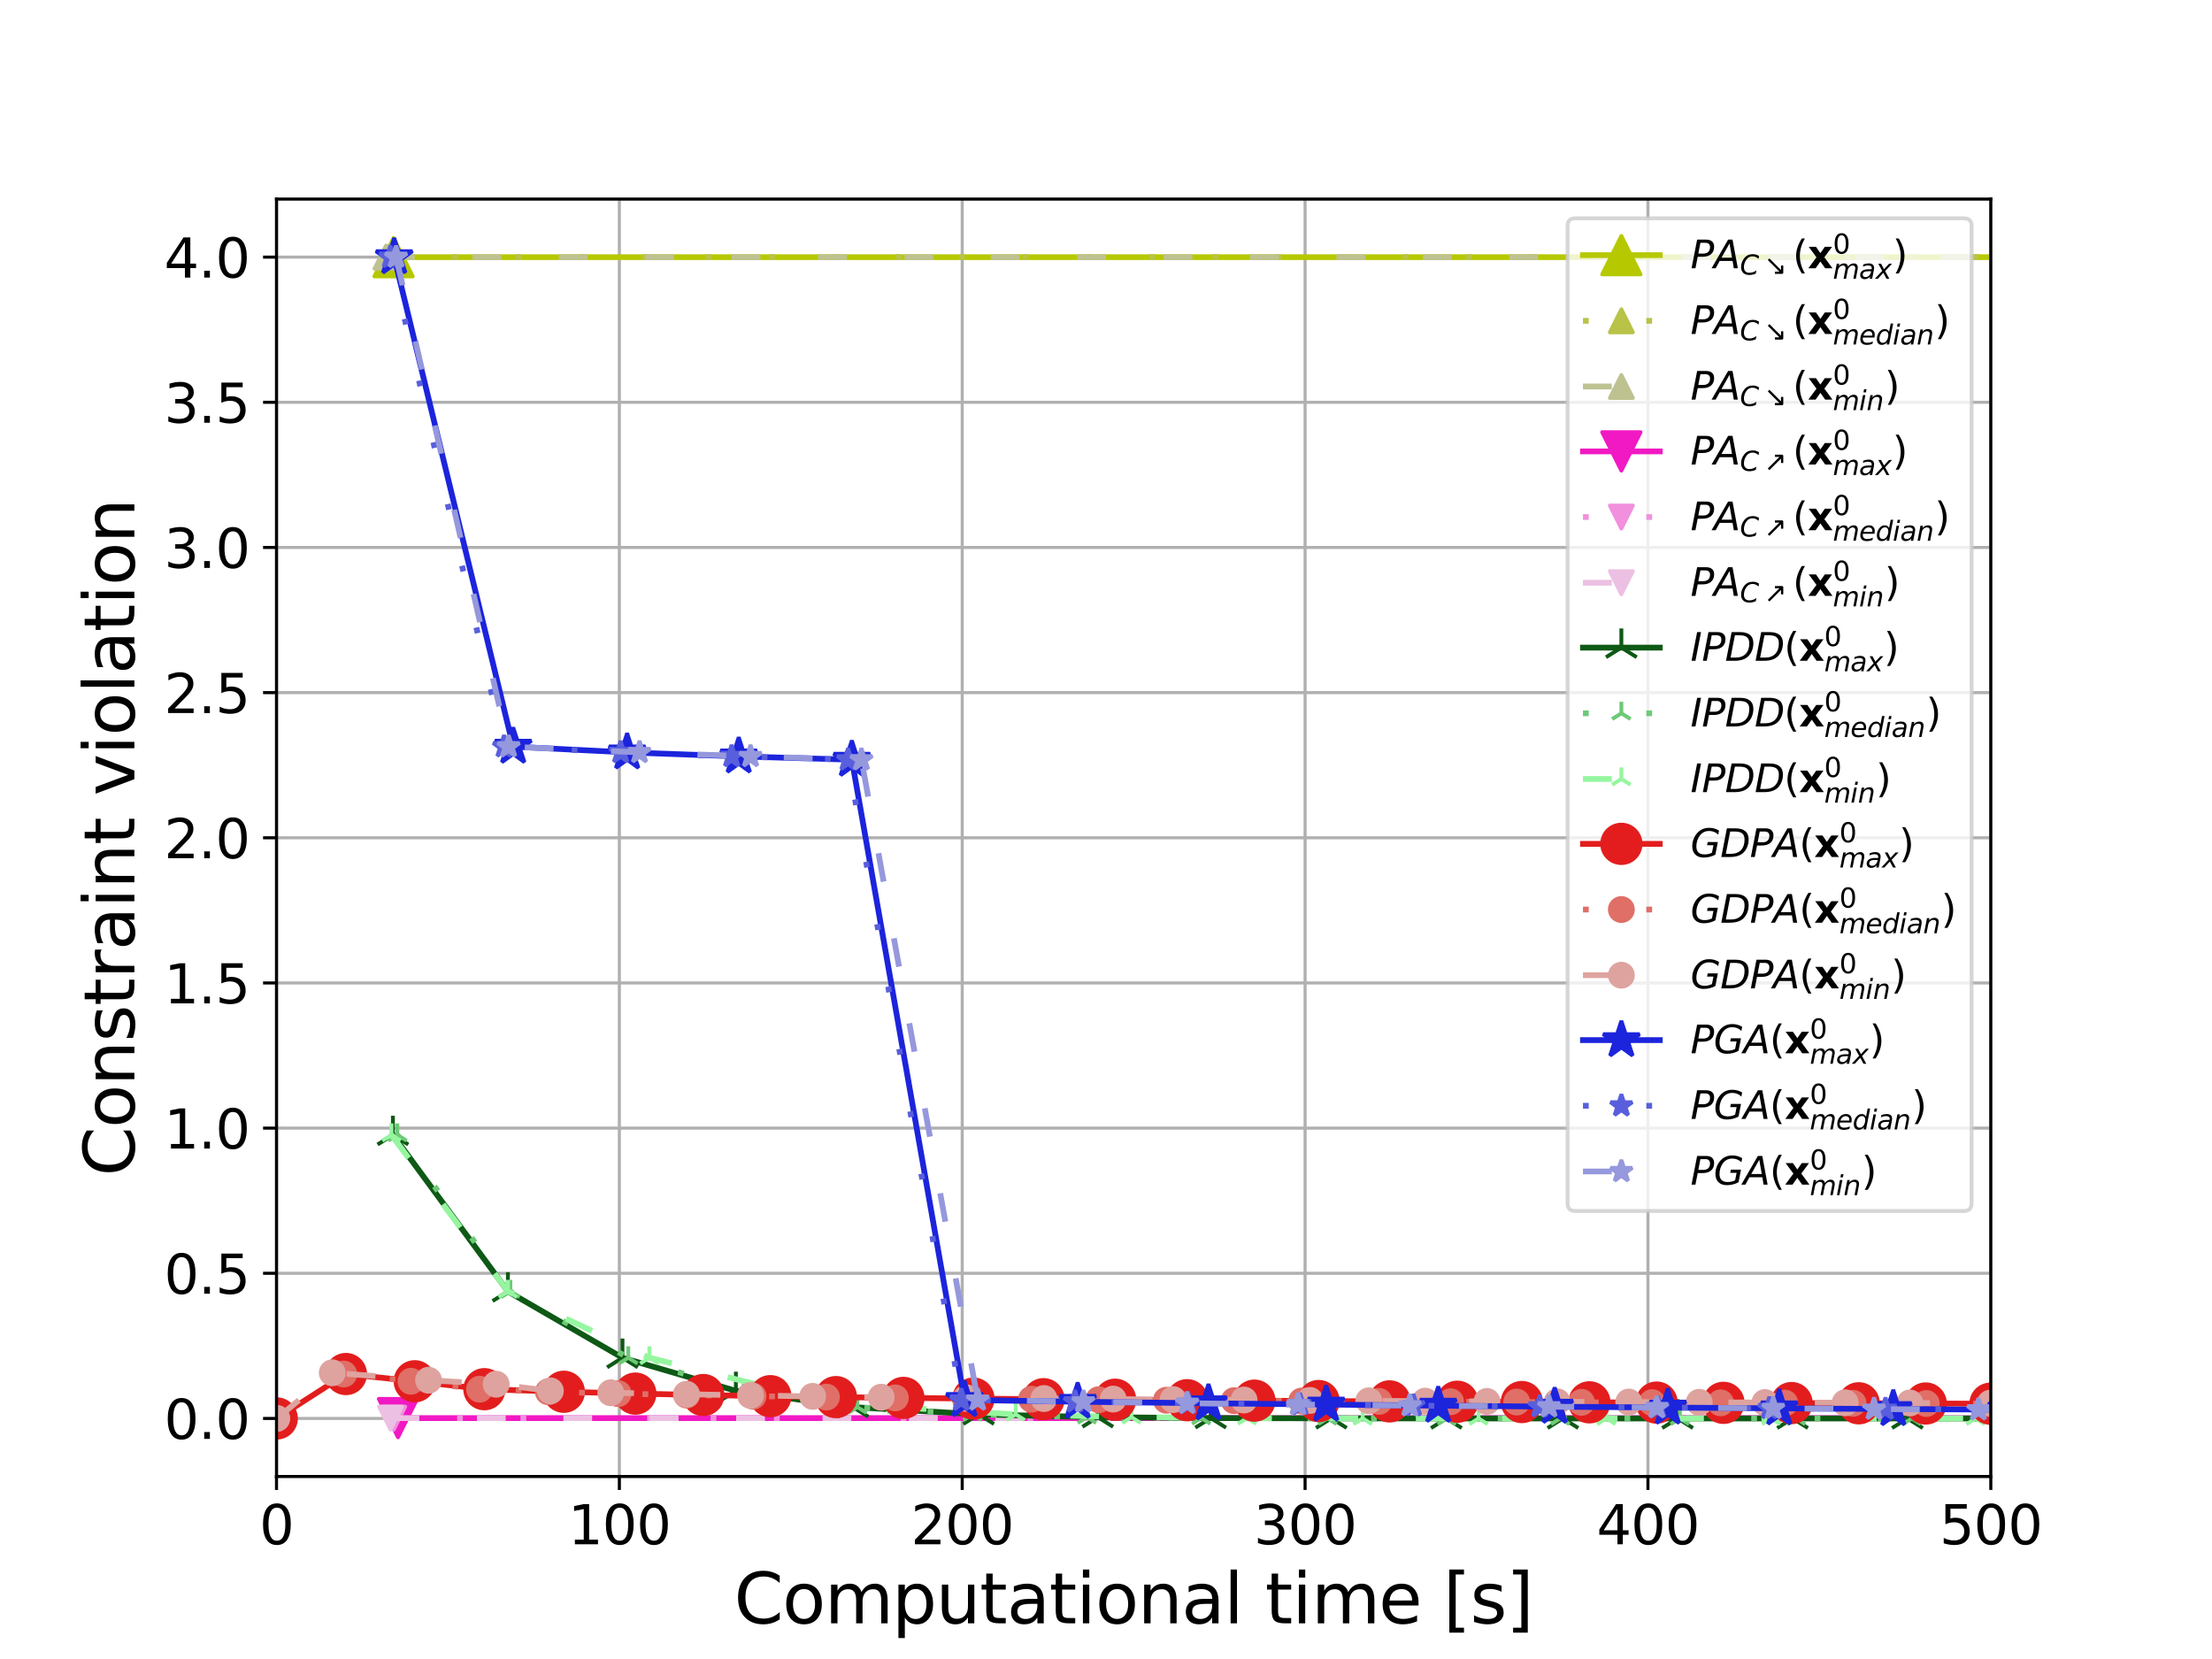 <?xml version="1.0" encoding="utf-8" standalone="no"?>
<!DOCTYPE svg PUBLIC "-//W3C//DTD SVG 1.1//EN"
  "http://www.w3.org/Graphics/SVG/1.1/DTD/svg11.dtd">
<svg xmlns:xlink="http://www.w3.org/1999/xlink" width="576pt" height="432pt" viewBox="0 0 576 432" xmlns="http://www.w3.org/2000/svg" version="1.1">
 <defs>
  <style type="text/css">*{stroke-linejoin: round; stroke-linecap: butt}</style>
 </defs>
 <g id="figure_1">
  <g id="patch_1">
   <path d="M 0 432 
L 576 432 
L 576 0 
L 0 0 
z
" style="fill: #ffffff"/>
  </g>
  <g id="axes_1">
   <g id="patch_2">
    <path d="M 72 384.48 
L 518.4 384.48 
L 518.4 51.84 
L 72 51.84 
z
" style="fill: #ffffff"/>
   </g>
   <g id="matplotlib.axis_1">
    <g id="xtick_1">
     <g id="line2d_1">
      <path d="M 72 384.48 
L 72 51.84 
" clip-path="url(#p70238bf59d)" style="fill: none; stroke: #b0b0b0; stroke-width: 0.8; stroke-linecap: square"/>
     </g>
     <g id="line2d_2">
      <defs>
       <path id="m772d7d61d9" d="M 0 0 
L 0 3.5 
" style="stroke: #000000; stroke-width: 0.8"/>
      </defs>
      <g>
       <use xlink:href="#m772d7d61d9" x="72" y="384.48" style="stroke: #000000; stroke-width: 0.8"/>
      </g>
     </g>
     <g id="text_1">
      <!-- 0 -->
      <g transform="translate(67.546 402.118) scale(0.14 -0.14)">
       <defs>
        <path id="DejaVuSans-30" d="M 2034 4250 
Q 1547 4250 1301 3770 
Q 1056 3291 1056 2328 
Q 1056 1369 1301 889 
Q 1547 409 2034 409 
Q 2525 409 2770 889 
Q 3016 1369 3016 2328 
Q 3016 3291 2770 3770 
Q 2525 4250 2034 4250 
z
M 2034 4750 
Q 2819 4750 3233 4129 
Q 3647 3509 3647 2328 
Q 3647 1150 3233 529 
Q 2819 -91 2034 -91 
Q 1250 -91 836 529 
Q 422 1150 422 2328 
Q 422 3509 836 4129 
Q 1250 4750 2034 4750 
z
" transform="scale(0.016)"/>
       </defs>
       <use xlink:href="#DejaVuSans-30"/>
      </g>
     </g>
    </g>
    <g id="xtick_2">
     <g id="line2d_3">
      <path d="M 161.28 384.48 
L 161.28 51.84 
" clip-path="url(#p70238bf59d)" style="fill: none; stroke: #b0b0b0; stroke-width: 0.8; stroke-linecap: square"/>
     </g>
     <g id="line2d_4">
      <g>
       <use xlink:href="#m772d7d61d9" x="161.28" y="384.48" style="stroke: #000000; stroke-width: 0.8"/>
      </g>
     </g>
     <g id="text_2">
      <!-- 100 -->
      <g transform="translate(147.919 402.118) scale(0.14 -0.14)">
       <defs>
        <path id="DejaVuSans-31" d="M 794 531 
L 1825 531 
L 1825 4091 
L 703 3866 
L 703 4441 
L 1819 4666 
L 2450 4666 
L 2450 531 
L 3481 531 
L 3481 0 
L 794 0 
L 794 531 
z
" transform="scale(0.016)"/>
       </defs>
       <use xlink:href="#DejaVuSans-31"/>
       <use xlink:href="#DejaVuSans-30" x="63.623"/>
       <use xlink:href="#DejaVuSans-30" x="127.246"/>
      </g>
     </g>
    </g>
    <g id="xtick_3">
     <g id="line2d_5">
      <path d="M 250.56 384.48 
L 250.56 51.84 
" clip-path="url(#p70238bf59d)" style="fill: none; stroke: #b0b0b0; stroke-width: 0.8; stroke-linecap: square"/>
     </g>
     <g id="line2d_6">
      <g>
       <use xlink:href="#m772d7d61d9" x="250.56" y="384.48" style="stroke: #000000; stroke-width: 0.8"/>
      </g>
     </g>
     <g id="text_3">
      <!-- 200 -->
      <g transform="translate(237.199 402.118) scale(0.14 -0.14)">
       <defs>
        <path id="DejaVuSans-32" d="M 1228 531 
L 3431 531 
L 3431 0 
L 469 0 
L 469 531 
Q 828 903 1448 1529 
Q 2069 2156 2228 2338 
Q 2531 2678 2651 2914 
Q 2772 3150 2772 3378 
Q 2772 3750 2511 3984 
Q 2250 4219 1831 4219 
Q 1534 4219 1204 4116 
Q 875 4013 500 3803 
L 500 4441 
Q 881 4594 1212 4672 
Q 1544 4750 1819 4750 
Q 2544 4750 2975 4387 
Q 3406 4025 3406 3419 
Q 3406 3131 3298 2873 
Q 3191 2616 2906 2266 
Q 2828 2175 2409 1742 
Q 1991 1309 1228 531 
z
" transform="scale(0.016)"/>
       </defs>
       <use xlink:href="#DejaVuSans-32"/>
       <use xlink:href="#DejaVuSans-30" x="63.623"/>
       <use xlink:href="#DejaVuSans-30" x="127.246"/>
      </g>
     </g>
    </g>
    <g id="xtick_4">
     <g id="line2d_7">
      <path d="M 339.84 384.48 
L 339.84 51.84 
" clip-path="url(#p70238bf59d)" style="fill: none; stroke: #b0b0b0; stroke-width: 0.8; stroke-linecap: square"/>
     </g>
     <g id="line2d_8">
      <g>
       <use xlink:href="#m772d7d61d9" x="339.84" y="384.48" style="stroke: #000000; stroke-width: 0.8"/>
      </g>
     </g>
     <g id="text_4">
      <!-- 300 -->
      <g transform="translate(326.479 402.118) scale(0.14 -0.14)">
       <defs>
        <path id="DejaVuSans-33" d="M 2597 2516 
Q 3050 2419 3304 2112 
Q 3559 1806 3559 1356 
Q 3559 666 3084 287 
Q 2609 -91 1734 -91 
Q 1441 -91 1130 -33 
Q 819 25 488 141 
L 488 750 
Q 750 597 1062 519 
Q 1375 441 1716 441 
Q 2309 441 2620 675 
Q 2931 909 2931 1356 
Q 2931 1769 2642 2001 
Q 2353 2234 1838 2234 
L 1294 2234 
L 1294 2753 
L 1863 2753 
Q 2328 2753 2575 2939 
Q 2822 3125 2822 3475 
Q 2822 3834 2567 4026 
Q 2313 4219 1838 4219 
Q 1578 4219 1281 4162 
Q 984 4106 628 3988 
L 628 4550 
Q 988 4650 1302 4700 
Q 1616 4750 1894 4750 
Q 2613 4750 3031 4423 
Q 3450 4097 3450 3541 
Q 3450 3153 3228 2886 
Q 3006 2619 2597 2516 
z
" transform="scale(0.016)"/>
       </defs>
       <use xlink:href="#DejaVuSans-33"/>
       <use xlink:href="#DejaVuSans-30" x="63.623"/>
       <use xlink:href="#DejaVuSans-30" x="127.246"/>
      </g>
     </g>
    </g>
    <g id="xtick_5">
     <g id="line2d_9">
      <path d="M 429.12 384.48 
L 429.12 51.84 
" clip-path="url(#p70238bf59d)" style="fill: none; stroke: #b0b0b0; stroke-width: 0.8; stroke-linecap: square"/>
     </g>
     <g id="line2d_10">
      <g>
       <use xlink:href="#m772d7d61d9" x="429.12" y="384.48" style="stroke: #000000; stroke-width: 0.8"/>
      </g>
     </g>
     <g id="text_5">
      <!-- 400 -->
      <g transform="translate(415.759 402.118) scale(0.14 -0.14)">
       <defs>
        <path id="DejaVuSans-34" d="M 2419 4116 
L 825 1625 
L 2419 1625 
L 2419 4116 
z
M 2253 4666 
L 3047 4666 
L 3047 1625 
L 3713 1625 
L 3713 1100 
L 3047 1100 
L 3047 0 
L 2419 0 
L 2419 1100 
L 313 1100 
L 313 1709 
L 2253 4666 
z
" transform="scale(0.016)"/>
       </defs>
       <use xlink:href="#DejaVuSans-34"/>
       <use xlink:href="#DejaVuSans-30" x="63.623"/>
       <use xlink:href="#DejaVuSans-30" x="127.246"/>
      </g>
     </g>
    </g>
    <g id="xtick_6">
     <g id="line2d_11">
      <path d="M 518.4 384.48 
L 518.4 51.84 
" clip-path="url(#p70238bf59d)" style="fill: none; stroke: #b0b0b0; stroke-width: 0.8; stroke-linecap: square"/>
     </g>
     <g id="line2d_12">
      <g>
       <use xlink:href="#m772d7d61d9" x="518.4" y="384.48" style="stroke: #000000; stroke-width: 0.8"/>
      </g>
     </g>
     <g id="text_6">
      <!-- 500 -->
      <g transform="translate(505.039 402.118) scale(0.14 -0.14)">
       <defs>
        <path id="DejaVuSans-35" d="M 691 4666 
L 3169 4666 
L 3169 4134 
L 1269 4134 
L 1269 2991 
Q 1406 3038 1543 3061 
Q 1681 3084 1819 3084 
Q 2600 3084 3056 2656 
Q 3513 2228 3513 1497 
Q 3513 744 3044 326 
Q 2575 -91 1722 -91 
Q 1428 -91 1123 -41 
Q 819 9 494 109 
L 494 744 
Q 775 591 1075 516 
Q 1375 441 1709 441 
Q 2250 441 2565 725 
Q 2881 1009 2881 1497 
Q 2881 1984 2565 2268 
Q 2250 2553 1709 2553 
Q 1456 2553 1204 2497 
Q 953 2441 691 2322 
L 691 4666 
z
" transform="scale(0.016)"/>
       </defs>
       <use xlink:href="#DejaVuSans-35"/>
       <use xlink:href="#DejaVuSans-30" x="63.623"/>
       <use xlink:href="#DejaVuSans-30" x="127.246"/>
      </g>
     </g>
    </g>
    <g id="text_7">
     <!-- Computational time [s] -->
     <g transform="translate(191.161 422.707) scale(0.18 -0.18)">
      <defs>
       <path id="DejaVuSans-43" d="M 4122 4306 
L 4122 3641 
Q 3803 3938 3442 4084 
Q 3081 4231 2675 4231 
Q 1875 4231 1450 3742 
Q 1025 3253 1025 2328 
Q 1025 1406 1450 917 
Q 1875 428 2675 428 
Q 3081 428 3442 575 
Q 3803 722 4122 1019 
L 4122 359 
Q 3791 134 3420 21 
Q 3050 -91 2638 -91 
Q 1578 -91 968 557 
Q 359 1206 359 2328 
Q 359 3453 968 4101 
Q 1578 4750 2638 4750 
Q 3056 4750 3426 4639 
Q 3797 4528 4122 4306 
z
" transform="scale(0.016)"/>
       <path id="DejaVuSans-6f" d="M 1959 3097 
Q 1497 3097 1228 2736 
Q 959 2375 959 1747 
Q 959 1119 1226 758 
Q 1494 397 1959 397 
Q 2419 397 2687 759 
Q 2956 1122 2956 1747 
Q 2956 2369 2687 2733 
Q 2419 3097 1959 3097 
z
M 1959 3584 
Q 2709 3584 3137 3096 
Q 3566 2609 3566 1747 
Q 3566 888 3137 398 
Q 2709 -91 1959 -91 
Q 1206 -91 779 398 
Q 353 888 353 1747 
Q 353 2609 779 3096 
Q 1206 3584 1959 3584 
z
" transform="scale(0.016)"/>
       <path id="DejaVuSans-6d" d="M 3328 2828 
Q 3544 3216 3844 3400 
Q 4144 3584 4550 3584 
Q 5097 3584 5394 3201 
Q 5691 2819 5691 2113 
L 5691 0 
L 5113 0 
L 5113 2094 
Q 5113 2597 4934 2840 
Q 4756 3084 4391 3084 
Q 3944 3084 3684 2787 
Q 3425 2491 3425 1978 
L 3425 0 
L 2847 0 
L 2847 2094 
Q 2847 2600 2669 2842 
Q 2491 3084 2119 3084 
Q 1678 3084 1418 2786 
Q 1159 2488 1159 1978 
L 1159 0 
L 581 0 
L 581 3500 
L 1159 3500 
L 1159 2956 
Q 1356 3278 1631 3431 
Q 1906 3584 2284 3584 
Q 2666 3584 2933 3390 
Q 3200 3197 3328 2828 
z
" transform="scale(0.016)"/>
       <path id="DejaVuSans-70" d="M 1159 525 
L 1159 -1331 
L 581 -1331 
L 581 3500 
L 1159 3500 
L 1159 2969 
Q 1341 3281 1617 3432 
Q 1894 3584 2278 3584 
Q 2916 3584 3314 3078 
Q 3713 2572 3713 1747 
Q 3713 922 3314 415 
Q 2916 -91 2278 -91 
Q 1894 -91 1617 61 
Q 1341 213 1159 525 
z
M 3116 1747 
Q 3116 2381 2855 2742 
Q 2594 3103 2138 3103 
Q 1681 3103 1420 2742 
Q 1159 2381 1159 1747 
Q 1159 1113 1420 752 
Q 1681 391 2138 391 
Q 2594 391 2855 752 
Q 3116 1113 3116 1747 
z
" transform="scale(0.016)"/>
       <path id="DejaVuSans-75" d="M 544 1381 
L 544 3500 
L 1119 3500 
L 1119 1403 
Q 1119 906 1312 657 
Q 1506 409 1894 409 
Q 2359 409 2629 706 
Q 2900 1003 2900 1516 
L 2900 3500 
L 3475 3500 
L 3475 0 
L 2900 0 
L 2900 538 
Q 2691 219 2414 64 
Q 2138 -91 1772 -91 
Q 1169 -91 856 284 
Q 544 659 544 1381 
z
M 1991 3584 
L 1991 3584 
z
" transform="scale(0.016)"/>
       <path id="DejaVuSans-74" d="M 1172 4494 
L 1172 3500 
L 2356 3500 
L 2356 3053 
L 1172 3053 
L 1172 1153 
Q 1172 725 1289 603 
Q 1406 481 1766 481 
L 2356 481 
L 2356 0 
L 1766 0 
Q 1100 0 847 248 
Q 594 497 594 1153 
L 594 3053 
L 172 3053 
L 172 3500 
L 594 3500 
L 594 4494 
L 1172 4494 
z
" transform="scale(0.016)"/>
       <path id="DejaVuSans-61" d="M 2194 1759 
Q 1497 1759 1228 1600 
Q 959 1441 959 1056 
Q 959 750 1161 570 
Q 1363 391 1709 391 
Q 2188 391 2477 730 
Q 2766 1069 2766 1631 
L 2766 1759 
L 2194 1759 
z
M 3341 1997 
L 3341 0 
L 2766 0 
L 2766 531 
Q 2569 213 2275 61 
Q 1981 -91 1556 -91 
Q 1019 -91 701 211 
Q 384 513 384 1019 
Q 384 1609 779 1909 
Q 1175 2209 1959 2209 
L 2766 2209 
L 2766 2266 
Q 2766 2663 2505 2880 
Q 2244 3097 1772 3097 
Q 1472 3097 1187 3025 
Q 903 2953 641 2809 
L 641 3341 
Q 956 3463 1253 3523 
Q 1550 3584 1831 3584 
Q 2591 3584 2966 3190 
Q 3341 2797 3341 1997 
z
" transform="scale(0.016)"/>
       <path id="DejaVuSans-69" d="M 603 3500 
L 1178 3500 
L 1178 0 
L 603 0 
L 603 3500 
z
M 603 4863 
L 1178 4863 
L 1178 4134 
L 603 4134 
L 603 4863 
z
" transform="scale(0.016)"/>
       <path id="DejaVuSans-6e" d="M 3513 2113 
L 3513 0 
L 2938 0 
L 2938 2094 
Q 2938 2591 2744 2837 
Q 2550 3084 2163 3084 
Q 1697 3084 1428 2787 
Q 1159 2491 1159 1978 
L 1159 0 
L 581 0 
L 581 3500 
L 1159 3500 
L 1159 2956 
Q 1366 3272 1645 3428 
Q 1925 3584 2291 3584 
Q 2894 3584 3203 3211 
Q 3513 2838 3513 2113 
z
" transform="scale(0.016)"/>
       <path id="DejaVuSans-6c" d="M 603 4863 
L 1178 4863 
L 1178 0 
L 603 0 
L 603 4863 
z
" transform="scale(0.016)"/>
       <path id="DejaVuSans-20" transform="scale(0.016)"/>
       <path id="DejaVuSans-65" d="M 3597 1894 
L 3597 1613 
L 953 1613 
Q 991 1019 1311 708 
Q 1631 397 2203 397 
Q 2534 397 2845 478 
Q 3156 559 3463 722 
L 3463 178 
Q 3153 47 2828 -22 
Q 2503 -91 2169 -91 
Q 1331 -91 842 396 
Q 353 884 353 1716 
Q 353 2575 817 3079 
Q 1281 3584 2069 3584 
Q 2775 3584 3186 3129 
Q 3597 2675 3597 1894 
z
M 3022 2063 
Q 3016 2534 2758 2815 
Q 2500 3097 2075 3097 
Q 1594 3097 1305 2825 
Q 1016 2553 972 2059 
L 3022 2063 
z
" transform="scale(0.016)"/>
       <path id="DejaVuSans-5b" d="M 550 4863 
L 1875 4863 
L 1875 4416 
L 1125 4416 
L 1125 -397 
L 1875 -397 
L 1875 -844 
L 550 -844 
L 550 4863 
z
" transform="scale(0.016)"/>
       <path id="DejaVuSans-73" d="M 2834 3397 
L 2834 2853 
Q 2591 2978 2328 3040 
Q 2066 3103 1784 3103 
Q 1356 3103 1142 2972 
Q 928 2841 928 2578 
Q 928 2378 1081 2264 
Q 1234 2150 1697 2047 
L 1894 2003 
Q 2506 1872 2764 1633 
Q 3022 1394 3022 966 
Q 3022 478 2636 193 
Q 2250 -91 1575 -91 
Q 1294 -91 989 -36 
Q 684 19 347 128 
L 347 722 
Q 666 556 975 473 
Q 1284 391 1588 391 
Q 1994 391 2212 530 
Q 2431 669 2431 922 
Q 2431 1156 2273 1281 
Q 2116 1406 1581 1522 
L 1381 1569 
Q 847 1681 609 1914 
Q 372 2147 372 2553 
Q 372 3047 722 3315 
Q 1072 3584 1716 3584 
Q 2034 3584 2315 3537 
Q 2597 3491 2834 3397 
z
" transform="scale(0.016)"/>
       <path id="DejaVuSans-5d" d="M 1947 4863 
L 1947 -844 
L 622 -844 
L 622 -397 
L 1369 -397 
L 1369 4416 
L 622 4416 
L 622 4863 
L 1947 4863 
z
" transform="scale(0.016)"/>
      </defs>
      <use xlink:href="#DejaVuSans-43"/>
      <use xlink:href="#DejaVuSans-6f" x="69.824"/>
      <use xlink:href="#DejaVuSans-6d" x="131.006"/>
      <use xlink:href="#DejaVuSans-70" x="228.418"/>
      <use xlink:href="#DejaVuSans-75" x="291.895"/>
      <use xlink:href="#DejaVuSans-74" x="355.273"/>
      <use xlink:href="#DejaVuSans-61" x="394.482"/>
      <use xlink:href="#DejaVuSans-74" x="455.762"/>
      <use xlink:href="#DejaVuSans-69" x="494.971"/>
      <use xlink:href="#DejaVuSans-6f" x="522.754"/>
      <use xlink:href="#DejaVuSans-6e" x="583.936"/>
      <use xlink:href="#DejaVuSans-61" x="647.314"/>
      <use xlink:href="#DejaVuSans-6c" x="708.594"/>
      <use xlink:href="#DejaVuSans-20" x="736.377"/>
      <use xlink:href="#DejaVuSans-74" x="768.164"/>
      <use xlink:href="#DejaVuSans-69" x="807.373"/>
      <use xlink:href="#DejaVuSans-6d" x="835.156"/>
      <use xlink:href="#DejaVuSans-65" x="932.568"/>
      <use xlink:href="#DejaVuSans-20" x="994.092"/>
      <use xlink:href="#DejaVuSans-5b" x="1025.879"/>
      <use xlink:href="#DejaVuSans-73" x="1064.893"/>
      <use xlink:href="#DejaVuSans-5d" x="1116.992"/>
     </g>
    </g>
   </g>
   <g id="matplotlib.axis_2">
    <g id="ytick_1">
     <g id="line2d_13">
      <path d="M 72 369.36 
L 518.4 369.36 
" clip-path="url(#p70238bf59d)" style="fill: none; stroke: #b0b0b0; stroke-width: 0.8; stroke-linecap: square"/>
     </g>
     <g id="line2d_14">
      <defs>
       <path id="m960a531c8e" d="M 0 0 
L -3.5 0 
" style="stroke: #000000; stroke-width: 0.8"/>
      </defs>
      <g>
       <use xlink:href="#m960a531c8e" x="72" y="369.36" style="stroke: #000000; stroke-width: 0.8"/>
      </g>
     </g>
     <g id="text_8">
      <!-- 0.0 -->
      <g transform="translate(42.736 374.679) scale(0.14 -0.14)">
       <defs>
        <path id="DejaVuSans-2e" d="M 684 794 
L 1344 794 
L 1344 0 
L 684 0 
L 684 794 
z
" transform="scale(0.016)"/>
       </defs>
       <use xlink:href="#DejaVuSans-30"/>
       <use xlink:href="#DejaVuSans-2e" x="63.623"/>
       <use xlink:href="#DejaVuSans-30" x="95.41"/>
      </g>
     </g>
    </g>
    <g id="ytick_2">
     <g id="line2d_15">
      <path d="M 72 331.56 
L 518.4 331.56 
" clip-path="url(#p70238bf59d)" style="fill: none; stroke: #b0b0b0; stroke-width: 0.8; stroke-linecap: square"/>
     </g>
     <g id="line2d_16">
      <g>
       <use xlink:href="#m960a531c8e" x="72" y="331.56" style="stroke: #000000; stroke-width: 0.8"/>
      </g>
     </g>
     <g id="text_9">
      <!-- 0.5 -->
      <g transform="translate(42.736 336.879) scale(0.14 -0.14)">
       <use xlink:href="#DejaVuSans-30"/>
       <use xlink:href="#DejaVuSans-2e" x="63.623"/>
       <use xlink:href="#DejaVuSans-35" x="95.41"/>
      </g>
     </g>
    </g>
    <g id="ytick_3">
     <g id="line2d_17">
      <path d="M 72 293.76 
L 518.4 293.76 
" clip-path="url(#p70238bf59d)" style="fill: none; stroke: #b0b0b0; stroke-width: 0.8; stroke-linecap: square"/>
     </g>
     <g id="line2d_18">
      <g>
       <use xlink:href="#m960a531c8e" x="72" y="293.76" style="stroke: #000000; stroke-width: 0.8"/>
      </g>
     </g>
     <g id="text_10">
      <!-- 1.0 -->
      <g transform="translate(42.736 299.079) scale(0.14 -0.14)">
       <use xlink:href="#DejaVuSans-31"/>
       <use xlink:href="#DejaVuSans-2e" x="63.623"/>
       <use xlink:href="#DejaVuSans-30" x="95.41"/>
      </g>
     </g>
    </g>
    <g id="ytick_4">
     <g id="line2d_19">
      <path d="M 72 255.96 
L 518.4 255.96 
" clip-path="url(#p70238bf59d)" style="fill: none; stroke: #b0b0b0; stroke-width: 0.8; stroke-linecap: square"/>
     </g>
     <g id="line2d_20">
      <g>
       <use xlink:href="#m960a531c8e" x="72" y="255.96" style="stroke: #000000; stroke-width: 0.8"/>
      </g>
     </g>
     <g id="text_11">
      <!-- 1.5 -->
      <g transform="translate(42.736 261.279) scale(0.14 -0.14)">
       <use xlink:href="#DejaVuSans-31"/>
       <use xlink:href="#DejaVuSans-2e" x="63.623"/>
       <use xlink:href="#DejaVuSans-35" x="95.41"/>
      </g>
     </g>
    </g>
    <g id="ytick_5">
     <g id="line2d_21">
      <path d="M 72 218.16 
L 518.4 218.16 
" clip-path="url(#p70238bf59d)" style="fill: none; stroke: #b0b0b0; stroke-width: 0.8; stroke-linecap: square"/>
     </g>
     <g id="line2d_22">
      <g>
       <use xlink:href="#m960a531c8e" x="72" y="218.16" style="stroke: #000000; stroke-width: 0.8"/>
      </g>
     </g>
     <g id="text_12">
      <!-- 2.0 -->
      <g transform="translate(42.736 223.479) scale(0.14 -0.14)">
       <use xlink:href="#DejaVuSans-32"/>
       <use xlink:href="#DejaVuSans-2e" x="63.623"/>
       <use xlink:href="#DejaVuSans-30" x="95.41"/>
      </g>
     </g>
    </g>
    <g id="ytick_6">
     <g id="line2d_23">
      <path d="M 72 180.36 
L 518.4 180.36 
" clip-path="url(#p70238bf59d)" style="fill: none; stroke: #b0b0b0; stroke-width: 0.8; stroke-linecap: square"/>
     </g>
     <g id="line2d_24">
      <g>
       <use xlink:href="#m960a531c8e" x="72" y="180.36" style="stroke: #000000; stroke-width: 0.8"/>
      </g>
     </g>
     <g id="text_13">
      <!-- 2.5 -->
      <g transform="translate(42.736 185.679) scale(0.14 -0.14)">
       <use xlink:href="#DejaVuSans-32"/>
       <use xlink:href="#DejaVuSans-2e" x="63.623"/>
       <use xlink:href="#DejaVuSans-35" x="95.41"/>
      </g>
     </g>
    </g>
    <g id="ytick_7">
     <g id="line2d_25">
      <path d="M 72 142.56 
L 518.4 142.56 
" clip-path="url(#p70238bf59d)" style="fill: none; stroke: #b0b0b0; stroke-width: 0.8; stroke-linecap: square"/>
     </g>
     <g id="line2d_26">
      <g>
       <use xlink:href="#m960a531c8e" x="72" y="142.56" style="stroke: #000000; stroke-width: 0.8"/>
      </g>
     </g>
     <g id="text_14">
      <!-- 3.0 -->
      <g transform="translate(42.736 147.879) scale(0.14 -0.14)">
       <use xlink:href="#DejaVuSans-33"/>
       <use xlink:href="#DejaVuSans-2e" x="63.623"/>
       <use xlink:href="#DejaVuSans-30" x="95.41"/>
      </g>
     </g>
    </g>
    <g id="ytick_8">
     <g id="line2d_27">
      <path d="M 72 104.76 
L 518.4 104.76 
" clip-path="url(#p70238bf59d)" style="fill: none; stroke: #b0b0b0; stroke-width: 0.8; stroke-linecap: square"/>
     </g>
     <g id="line2d_28">
      <g>
       <use xlink:href="#m960a531c8e" x="72" y="104.76" style="stroke: #000000; stroke-width: 0.8"/>
      </g>
     </g>
     <g id="text_15">
      <!-- 3.5 -->
      <g transform="translate(42.736 110.079) scale(0.14 -0.14)">
       <use xlink:href="#DejaVuSans-33"/>
       <use xlink:href="#DejaVuSans-2e" x="63.623"/>
       <use xlink:href="#DejaVuSans-35" x="95.41"/>
      </g>
     </g>
    </g>
    <g id="ytick_9">
     <g id="line2d_29">
      <path d="M 72 66.96 
L 518.4 66.96 
" clip-path="url(#p70238bf59d)" style="fill: none; stroke: #b0b0b0; stroke-width: 0.8; stroke-linecap: square"/>
     </g>
     <g id="line2d_30">
      <g>
       <use xlink:href="#m960a531c8e" x="72" y="66.96" style="stroke: #000000; stroke-width: 0.8"/>
      </g>
     </g>
     <g id="text_16">
      <!-- 4.0 -->
      <g transform="translate(42.736 72.279) scale(0.14 -0.14)">
       <use xlink:href="#DejaVuSans-34"/>
       <use xlink:href="#DejaVuSans-2e" x="63.623"/>
       <use xlink:href="#DejaVuSans-30" x="95.41"/>
      </g>
     </g>
    </g>
    <g id="text_17">
     <!-- Constraint violation -->
     <g transform="translate(34.992 306.269) rotate(-90) scale(0.18 -0.18)">
      <defs>
       <path id="DejaVuSans-72" d="M 2631 2963 
Q 2534 3019 2420 3045 
Q 2306 3072 2169 3072 
Q 1681 3072 1420 2755 
Q 1159 2438 1159 1844 
L 1159 0 
L 581 0 
L 581 3500 
L 1159 3500 
L 1159 2956 
Q 1341 3275 1631 3429 
Q 1922 3584 2338 3584 
Q 2397 3584 2469 3576 
Q 2541 3569 2628 3553 
L 2631 2963 
z
" transform="scale(0.016)"/>
       <path id="DejaVuSans-76" d="M 191 3500 
L 800 3500 
L 1894 563 
L 2988 3500 
L 3597 3500 
L 2284 0 
L 1503 0 
L 191 3500 
z
" transform="scale(0.016)"/>
      </defs>
      <use xlink:href="#DejaVuSans-43"/>
      <use xlink:href="#DejaVuSans-6f" x="69.824"/>
      <use xlink:href="#DejaVuSans-6e" x="131.006"/>
      <use xlink:href="#DejaVuSans-73" x="194.385"/>
      <use xlink:href="#DejaVuSans-74" x="246.484"/>
      <use xlink:href="#DejaVuSans-72" x="285.693"/>
      <use xlink:href="#DejaVuSans-61" x="326.807"/>
      <use xlink:href="#DejaVuSans-69" x="388.086"/>
      <use xlink:href="#DejaVuSans-6e" x="415.869"/>
      <use xlink:href="#DejaVuSans-74" x="479.248"/>
      <use xlink:href="#DejaVuSans-20" x="518.457"/>
      <use xlink:href="#DejaVuSans-76" x="550.244"/>
      <use xlink:href="#DejaVuSans-69" x="609.424"/>
      <use xlink:href="#DejaVuSans-6f" x="637.207"/>
      <use xlink:href="#DejaVuSans-6c" x="698.389"/>
      <use xlink:href="#DejaVuSans-61" x="726.172"/>
      <use xlink:href="#DejaVuSans-74" x="787.451"/>
      <use xlink:href="#DejaVuSans-69" x="826.66"/>
      <use xlink:href="#DejaVuSans-6f" x="854.443"/>
      <use xlink:href="#DejaVuSans-6e" x="915.625"/>
     </g>
    </g>
   </g>
   <g id="line2d_31">
    <path d="M 102.48 66.96 
" clip-path="url(#p70238bf59d)" style="fill: none; stroke: #b6c800; stroke-width: 1.5; stroke-linecap: square"/>
    <defs>
     <path id="m19eb231bb8" d="M 0 -5 
L -5 5 
L 5 5 
z
" style="stroke: #b6c800; stroke-linejoin: miter"/>
    </defs>
    <g clip-path="url(#p70238bf59d)">
     <use xlink:href="#m19eb231bb8" x="102.48" y="66.96" style="fill: #b6c800; stroke: #b6c800; stroke-linejoin: miter"/>
    </g>
   </g>
   <g id="line2d_32">
    <path d="M 102.48 66.96 
L 518.4 66.96 
" clip-path="url(#p70238bf59d)" style="fill: none; stroke: #b6c800; stroke-width: 1.5; stroke-linecap: square"/>
   </g>
   <g id="line2d_33">
    <path d="M 101.266 66.96 
" clip-path="url(#p70238bf59d)" style="fill: none; stroke-dasharray: 1.5,15; stroke-dashoffset: 0; stroke: #b8c348; stroke-width: 1.5"/>
    <defs>
     <path id="m15e3f48b04" d="M 0 -3 
L -3 3 
L 3 3 
z
" style="stroke: #b8c348; stroke-linejoin: miter"/>
    </defs>
    <g clip-path="url(#p70238bf59d)">
     <use xlink:href="#m15e3f48b04" x="101.266" y="66.96" style="fill: #b8c348; stroke: #b8c348; stroke-linejoin: miter"/>
    </g>
   </g>
   <g id="line2d_34">
    <path d="M 101.266 66.96 
L 518.4 66.96 
" clip-path="url(#p70238bf59d)" style="fill: none; stroke-dasharray: 1.5,15; stroke-dashoffset: 0; stroke: #b8c348; stroke-width: 1.5"/>
   </g>
   <g id="line2d_35">
    <path d="M 100.506 66.96 
" clip-path="url(#p70238bf59d)" style="fill: none; stroke-dasharray: 7.5,15; stroke-dashoffset: 0; stroke: #bec291; stroke-width: 1.5"/>
    <defs>
     <path id="m68b4a7dd59" d="M 0 -3 
L -3 3 
L 3 3 
z
" style="stroke: #bec291; stroke-linejoin: miter"/>
    </defs>
    <g clip-path="url(#p70238bf59d)">
     <use xlink:href="#m68b4a7dd59" x="100.506" y="66.96" style="fill: #bec291; stroke: #bec291; stroke-linejoin: miter"/>
    </g>
   </g>
   <g id="line2d_36">
    <path d="M 100.506 66.96 
L 518.4 66.96 
" clip-path="url(#p70238bf59d)" style="fill: none; stroke-dasharray: 7.5,15; stroke-dashoffset: 0; stroke: #bec291; stroke-width: 1.5"/>
   </g>
   <g id="line2d_37">
    <path d="M 103.638 369.271 
" clip-path="url(#p70238bf59d)" style="fill: none; stroke: #f119c3; stroke-width: 1.5; stroke-linecap: square"/>
    <defs>
     <path id="m2370ac80af" d="M -0 5 
L 5 -5 
L -5 -5 
z
" style="stroke: #f119c3; stroke-linejoin: miter"/>
    </defs>
    <g clip-path="url(#p70238bf59d)">
     <use xlink:href="#m2370ac80af" x="103.638" y="369.271" style="fill: #f119c3; stroke: #f119c3; stroke-linejoin: miter"/>
    </g>
   </g>
   <g id="line2d_38">
    <path d="M 103.638 369.271 
L 518.4 369.271 
" clip-path="url(#p70238bf59d)" style="fill: none; stroke: #f119c3; stroke-width: 1.5; stroke-linecap: square"/>
   </g>
   <g id="line2d_39">
    <path d="M 102.533 369.271 
" clip-path="url(#p70238bf59d)" style="fill: none; stroke-dasharray: 1.5,15; stroke-dashoffset: 0; stroke: #f190dd; stroke-width: 1.5"/>
    <defs>
     <path id="m8e6d3c50cb" d="M -0 3 
L 3 -3 
L -3 -3 
z
" style="stroke: #f190dd; stroke-linejoin: miter"/>
    </defs>
    <g clip-path="url(#p70238bf59d)">
     <use xlink:href="#m8e6d3c50cb" x="102.533" y="369.271" style="fill: #f190dd; stroke: #f190dd; stroke-linejoin: miter"/>
    </g>
   </g>
   <g id="line2d_40">
    <path d="M 102.533 369.271 
L 518.4 369.271 
" clip-path="url(#p70238bf59d)" style="fill: none; stroke-dasharray: 1.5,15; stroke-dashoffset: 0; stroke: #f190dd; stroke-width: 1.5"/>
   </g>
   <g id="line2d_41">
    <path d="M 101.687 369.271 
" clip-path="url(#p70238bf59d)" style="fill: none; stroke-dasharray: 7.5,15; stroke-dashoffset: 0; stroke: #ecc0e3; stroke-width: 1.5"/>
    <defs>
     <path id="mae958b13f5" d="M -0 3 
L 3 -3 
L -3 -3 
z
" style="stroke: #ecc0e3; stroke-linejoin: miter"/>
    </defs>
    <g clip-path="url(#p70238bf59d)">
     <use xlink:href="#mae958b13f5" x="101.687" y="369.271" style="fill: #ecc0e3; stroke: #ecc0e3; stroke-linejoin: miter"/>
    </g>
   </g>
   <g id="line2d_42">
    <path d="M 101.687 369.271 
L 518.4 369.271 
" clip-path="url(#p70238bf59d)" style="fill: none; stroke-dasharray: 7.5,15; stroke-dashoffset: 0; stroke: #ecc0e3; stroke-width: 1.5"/>
   </g>
   <g id="line2d_43">
    <path d="M 102.311 295.531 
L 132.259 336.284 
L 162.089 353.555 
L 191.624 362.176 
L 222.111 366.417 
L 254.835 368.302 
L 285.856 369.033 
L 315.255 369.264 
L 346.679 369.332 
L 376.633 369.36 
L 406.983 369.357 
L 436.84 369.359 
L 466.778 369.36 
L 496.681 369.359 
L 526.533 369.36 
" clip-path="url(#p70238bf59d)" style="fill: none; stroke: #0d5915; stroke-width: 1.5; stroke-linecap: square"/>
    <defs>
     <path id="me8af702013" d="M 0 0 
L 0 -5 
M 0 0 
L -4 2.5 
M 0 0 
L 4 2.5 
" style="stroke: #0d5915"/>
    </defs>
    <g clip-path="url(#p70238bf59d)">
     <use xlink:href="#me8af702013" x="102.311" y="295.531" style="fill: #0d5915; stroke: #0d5915"/>
     <use xlink:href="#me8af702013" x="132.259" y="336.284" style="fill: #0d5915; stroke: #0d5915"/>
     <use xlink:href="#me8af702013" x="162.089" y="353.555" style="fill: #0d5915; stroke: #0d5915"/>
     <use xlink:href="#me8af702013" x="191.624" y="362.176" style="fill: #0d5915; stroke: #0d5915"/>
     <use xlink:href="#me8af702013" x="222.111" y="366.417" style="fill: #0d5915; stroke: #0d5915"/>
     <use xlink:href="#me8af702013" x="254.835" y="368.302" style="fill: #0d5915; stroke: #0d5915"/>
     <use xlink:href="#me8af702013" x="285.856" y="369.033" style="fill: #0d5915; stroke: #0d5915"/>
     <use xlink:href="#me8af702013" x="315.255" y="369.264" style="fill: #0d5915; stroke: #0d5915"/>
     <use xlink:href="#me8af702013" x="346.679" y="369.332" style="fill: #0d5915; stroke: #0d5915"/>
     <use xlink:href="#me8af702013" x="376.633" y="369.36" style="fill: #0d5915; stroke: #0d5915"/>
     <use xlink:href="#me8af702013" x="406.983" y="369.357" style="fill: #0d5915; stroke: #0d5915"/>
     <use xlink:href="#me8af702013" x="436.84" y="369.359" style="fill: #0d5915; stroke: #0d5915"/>
     <use xlink:href="#me8af702013" x="466.778" y="369.36" style="fill: #0d5915; stroke: #0d5915"/>
     <use xlink:href="#me8af702013" x="496.681" y="369.359" style="fill: #0d5915; stroke: #0d5915"/>
     <use xlink:href="#me8af702013" x="526.533" y="369.36" style="fill: #0d5915; stroke: #0d5915"/>
    </g>
   </g>
   <g id="line2d_44">
    <path d="M 103.463 295.531 
L 132.895 336.284 
L 163.604 353.555 
L 193.648 362.176 
L 223.251 366.417 
L 253.268 368.302 
L 283.032 369.033 
L 312.796 369.264 
L 345.668 369.332 
L 376.753 369.36 
L 406.289 369.357 
L 437.437 369.359 
L 467.67 369.36 
L 497.821 369.359 
L 527.358 369.36 
" clip-path="url(#p70238bf59d)" style="fill: none; stroke-dasharray: 1.5,15; stroke-dashoffset: 0; stroke: #6ec977; stroke-width: 1.5"/>
    <defs>
     <path id="m369a21f220" d="M 0 0 
L 0 -3 
M 0 0 
L -2.4 1.5 
M 0 0 
L 2.4 1.5 
" style="stroke: #6ec977"/>
    </defs>
    <g clip-path="url(#p70238bf59d)">
     <use xlink:href="#m369a21f220" x="103.463" y="295.531" style="fill: #6ec977; stroke: #6ec977"/>
     <use xlink:href="#m369a21f220" x="132.895" y="336.284" style="fill: #6ec977; stroke: #6ec977"/>
     <use xlink:href="#m369a21f220" x="163.604" y="353.555" style="fill: #6ec977; stroke: #6ec977"/>
     <use xlink:href="#m369a21f220" x="193.648" y="362.176" style="fill: #6ec977; stroke: #6ec977"/>
     <use xlink:href="#m369a21f220" x="223.251" y="366.417" style="fill: #6ec977; stroke: #6ec977"/>
     <use xlink:href="#m369a21f220" x="253.268" y="368.302" style="fill: #6ec977; stroke: #6ec977"/>
     <use xlink:href="#m369a21f220" x="283.032" y="369.033" style="fill: #6ec977; stroke: #6ec977"/>
     <use xlink:href="#m369a21f220" x="312.796" y="369.264" style="fill: #6ec977; stroke: #6ec977"/>
     <use xlink:href="#m369a21f220" x="345.668" y="369.332" style="fill: #6ec977; stroke: #6ec977"/>
     <use xlink:href="#m369a21f220" x="376.753" y="369.36" style="fill: #6ec977; stroke: #6ec977"/>
     <use xlink:href="#m369a21f220" x="406.289" y="369.357" style="fill: #6ec977; stroke: #6ec977"/>
     <use xlink:href="#m369a21f220" x="437.437" y="369.359" style="fill: #6ec977; stroke: #6ec977"/>
     <use xlink:href="#m369a21f220" x="467.67" y="369.36" style="fill: #6ec977; stroke: #6ec977"/>
     <use xlink:href="#m369a21f220" x="497.821" y="369.359" style="fill: #6ec977; stroke: #6ec977"/>
     <use xlink:href="#m369a21f220" x="527.358" y="369.36" style="fill: #6ec977; stroke: #6ec977"/>
    </g>
   </g>
   <g id="line2d_45">
    <path d="M 101.933 295.531 
L 132.251 336.284 
L 169.101 353.555 
L 203.802 362.176 
L 233.307 366.417 
L 264.483 368.302 
L 294.625 369.033 
L 324.748 369.264 
L 354.833 369.332 
L 385.009 369.36 
L 418.297 369.357 
L 461.202 369.359 
L 514.447 369.36 
L 541.866 369.359 
" clip-path="url(#p70238bf59d)" style="fill: none; stroke-dasharray: 7.5,15; stroke-dashoffset: 0; stroke: #96f6a0; stroke-width: 1.5"/>
    <defs>
     <path id="m7762edee04" d="M 0 0 
L 0 -3 
M 0 0 
L -2.4 1.5 
M 0 0 
L 2.4 1.5 
" style="stroke: #96f6a0"/>
    </defs>
    <g clip-path="url(#p70238bf59d)">
     <use xlink:href="#m7762edee04" x="101.933" y="295.531" style="fill: #96f6a0; stroke: #96f6a0"/>
     <use xlink:href="#m7762edee04" x="132.251" y="336.284" style="fill: #96f6a0; stroke: #96f6a0"/>
     <use xlink:href="#m7762edee04" x="169.101" y="353.555" style="fill: #96f6a0; stroke: #96f6a0"/>
     <use xlink:href="#m7762edee04" x="203.802" y="362.176" style="fill: #96f6a0; stroke: #96f6a0"/>
     <use xlink:href="#m7762edee04" x="233.307" y="366.417" style="fill: #96f6a0; stroke: #96f6a0"/>
     <use xlink:href="#m7762edee04" x="264.483" y="368.302" style="fill: #96f6a0; stroke: #96f6a0"/>
     <use xlink:href="#m7762edee04" x="294.625" y="369.033" style="fill: #96f6a0; stroke: #96f6a0"/>
     <use xlink:href="#m7762edee04" x="324.748" y="369.264" style="fill: #96f6a0; stroke: #96f6a0"/>
     <use xlink:href="#m7762edee04" x="354.833" y="369.332" style="fill: #96f6a0; stroke: #96f6a0"/>
     <use xlink:href="#m7762edee04" x="385.009" y="369.36" style="fill: #96f6a0; stroke: #96f6a0"/>
     <use xlink:href="#m7762edee04" x="418.297" y="369.357" style="fill: #96f6a0; stroke: #96f6a0"/>
     <use xlink:href="#m7762edee04" x="461.202" y="369.359" style="fill: #96f6a0; stroke: #96f6a0"/>
     <use xlink:href="#m7762edee04" x="514.447" y="369.36" style="fill: #96f6a0; stroke: #96f6a0"/>
     <use xlink:href="#m7762edee04" x="541.866" y="369.359" style="fill: #96f6a0; stroke: #96f6a0"/>
    </g>
   </g>
   <g id="line2d_46">
    <path d="M 72.062 369.36 
L 90.071 357.795 
L 108.002 359.679 
L 126.136 361.743 
L 146.823 362.414 
L 165.435 362.895 
L 183.12 363.265 
L 200.596 363.56 
L 217.68 363.804 
L 235.253 364.012 
L 253.48 364.192 
L 271.726 364.349 
L 290.383 364.488 
L 309.123 364.613 
L 326.638 364.725 
L 343.364 364.828 
L 361.836 364.922 
L 379.479 365.008 
L 396.293 365.088 
L 413.877 365.163 
L 431.376 365.232 
L 448.788 365.297 
L 466.522 365.358 
L 484.003 365.415 
L 501.454 365.47 
L 518.313 365.521 
" clip-path="url(#p70238bf59d)" style="fill: none; stroke: #e31d1d; stroke-width: 1.5; stroke-linecap: square"/>
    <defs>
     <path id="m45e8858f85" d="M 0 5 
C 1.326 5 2.598 4.473 3.536 3.536 
C 4.473 2.598 5 1.326 5 0 
C 5 -1.326 4.473 -2.598 3.536 -3.536 
C 2.598 -4.473 1.326 -5 0 -5 
C -1.326 -5 -2.598 -4.473 -3.536 -3.536 
C -4.473 -2.598 -5 -1.326 -5 0 
C -5 1.326 -4.473 2.598 -3.536 3.536 
C -2.598 4.473 -1.326 5 0 5 
z
" style="stroke: #e31d1d"/>
    </defs>
    <g clip-path="url(#p70238bf59d)">
     <use xlink:href="#m45e8858f85" x="72.062" y="369.36" style="fill: #e31d1d; stroke: #e31d1d"/>
     <use xlink:href="#m45e8858f85" x="90.071" y="357.795" style="fill: #e31d1d; stroke: #e31d1d"/>
     <use xlink:href="#m45e8858f85" x="108.002" y="359.679" style="fill: #e31d1d; stroke: #e31d1d"/>
     <use xlink:href="#m45e8858f85" x="126.136" y="361.743" style="fill: #e31d1d; stroke: #e31d1d"/>
     <use xlink:href="#m45e8858f85" x="146.823" y="362.414" style="fill: #e31d1d; stroke: #e31d1d"/>
     <use xlink:href="#m45e8858f85" x="165.435" y="362.895" style="fill: #e31d1d; stroke: #e31d1d"/>
     <use xlink:href="#m45e8858f85" x="183.12" y="363.265" style="fill: #e31d1d; stroke: #e31d1d"/>
     <use xlink:href="#m45e8858f85" x="200.596" y="363.56" style="fill: #e31d1d; stroke: #e31d1d"/>
     <use xlink:href="#m45e8858f85" x="217.68" y="363.804" style="fill: #e31d1d; stroke: #e31d1d"/>
     <use xlink:href="#m45e8858f85" x="235.253" y="364.012" style="fill: #e31d1d; stroke: #e31d1d"/>
     <use xlink:href="#m45e8858f85" x="253.48" y="364.192" style="fill: #e31d1d; stroke: #e31d1d"/>
     <use xlink:href="#m45e8858f85" x="271.726" y="364.349" style="fill: #e31d1d; stroke: #e31d1d"/>
     <use xlink:href="#m45e8858f85" x="290.383" y="364.488" style="fill: #e31d1d; stroke: #e31d1d"/>
     <use xlink:href="#m45e8858f85" x="309.123" y="364.613" style="fill: #e31d1d; stroke: #e31d1d"/>
     <use xlink:href="#m45e8858f85" x="326.638" y="364.725" style="fill: #e31d1d; stroke: #e31d1d"/>
     <use xlink:href="#m45e8858f85" x="343.364" y="364.828" style="fill: #e31d1d; stroke: #e31d1d"/>
     <use xlink:href="#m45e8858f85" x="361.836" y="364.922" style="fill: #e31d1d; stroke: #e31d1d"/>
     <use xlink:href="#m45e8858f85" x="379.479" y="365.008" style="fill: #e31d1d; stroke: #e31d1d"/>
     <use xlink:href="#m45e8858f85" x="396.293" y="365.088" style="fill: #e31d1d; stroke: #e31d1d"/>
     <use xlink:href="#m45e8858f85" x="413.877" y="365.163" style="fill: #e31d1d; stroke: #e31d1d"/>
     <use xlink:href="#m45e8858f85" x="431.376" y="365.232" style="fill: #e31d1d; stroke: #e31d1d"/>
     <use xlink:href="#m45e8858f85" x="448.788" y="365.297" style="fill: #e31d1d; stroke: #e31d1d"/>
     <use xlink:href="#m45e8858f85" x="466.522" y="365.358" style="fill: #e31d1d; stroke: #e31d1d"/>
     <use xlink:href="#m45e8858f85" x="484.003" y="365.415" style="fill: #e31d1d; stroke: #e31d1d"/>
     <use xlink:href="#m45e8858f85" x="501.454" y="365.47" style="fill: #e31d1d; stroke: #e31d1d"/>
     <use xlink:href="#m45e8858f85" x="518.313" y="365.521" style="fill: #e31d1d; stroke: #e31d1d"/>
    </g>
   </g>
   <g id="line2d_47">
    <path d="M 72.012 369.36 
L 89.51 357.795 
L 107.013 359.679 
L 124.884 361.743 
L 142.801 362.414 
L 160.972 362.895 
L 178.802 363.265 
L 196.093 363.56 
L 215.199 363.804 
L 233.142 364.012 
L 251.403 364.192 
L 268.606 364.349 
L 286.082 364.488 
L 303.721 364.613 
L 321.367 364.725 
L 338.94 364.828 
L 359.095 364.922 
L 377.724 365.008 
L 394.946 365.088 
L 411.804 365.163 
L 430.206 365.232 
L 448.038 365.297 
L 464.745 365.358 
L 482.538 365.415 
L 501.598 365.47 
L 518.383 365.521 
" clip-path="url(#p70238bf59d)" style="fill: none; stroke-dasharray: 1.5,15; stroke-dashoffset: 0; stroke: #df6f67; stroke-width: 1.5"/>
    <defs>
     <path id="mbacaec768a" d="M 0 3 
C 0.796 3 1.559 2.684 2.121 2.121 
C 2.684 1.559 3 0.796 3 0 
C 3 -0.796 2.684 -1.559 2.121 -2.121 
C 1.559 -2.684 0.796 -3 0 -3 
C -0.796 -3 -1.559 -2.684 -2.121 -2.121 
C -2.684 -1.559 -3 -0.796 -3 0 
C -3 0.796 -2.684 1.559 -2.121 2.121 
C -1.559 2.684 -0.796 3 0 3 
z
" style="stroke: #df6f67"/>
    </defs>
    <g clip-path="url(#p70238bf59d)">
     <use xlink:href="#mbacaec768a" x="72.012" y="369.36" style="fill: #df6f67; stroke: #df6f67"/>
     <use xlink:href="#mbacaec768a" x="89.51" y="357.795" style="fill: #df6f67; stroke: #df6f67"/>
     <use xlink:href="#mbacaec768a" x="107.013" y="359.679" style="fill: #df6f67; stroke: #df6f67"/>
     <use xlink:href="#mbacaec768a" x="124.884" y="361.743" style="fill: #df6f67; stroke: #df6f67"/>
     <use xlink:href="#mbacaec768a" x="142.801" y="362.414" style="fill: #df6f67; stroke: #df6f67"/>
     <use xlink:href="#mbacaec768a" x="160.972" y="362.895" style="fill: #df6f67; stroke: #df6f67"/>
     <use xlink:href="#mbacaec768a" x="178.802" y="363.265" style="fill: #df6f67; stroke: #df6f67"/>
     <use xlink:href="#mbacaec768a" x="196.093" y="363.56" style="fill: #df6f67; stroke: #df6f67"/>
     <use xlink:href="#mbacaec768a" x="215.199" y="363.804" style="fill: #df6f67; stroke: #df6f67"/>
     <use xlink:href="#mbacaec768a" x="233.142" y="364.012" style="fill: #df6f67; stroke: #df6f67"/>
     <use xlink:href="#mbacaec768a" x="251.403" y="364.192" style="fill: #df6f67; stroke: #df6f67"/>
     <use xlink:href="#mbacaec768a" x="268.606" y="364.349" style="fill: #df6f67; stroke: #df6f67"/>
     <use xlink:href="#mbacaec768a" x="286.082" y="364.488" style="fill: #df6f67; stroke: #df6f67"/>
     <use xlink:href="#mbacaec768a" x="303.721" y="364.613" style="fill: #df6f67; stroke: #df6f67"/>
     <use xlink:href="#mbacaec768a" x="321.367" y="364.725" style="fill: #df6f67; stroke: #df6f67"/>
     <use xlink:href="#mbacaec768a" x="338.94" y="364.828" style="fill: #df6f67; stroke: #df6f67"/>
     <use xlink:href="#mbacaec768a" x="359.095" y="364.922" style="fill: #df6f67; stroke: #df6f67"/>
     <use xlink:href="#mbacaec768a" x="377.724" y="365.008" style="fill: #df6f67; stroke: #df6f67"/>
     <use xlink:href="#mbacaec768a" x="394.946" y="365.088" style="fill: #df6f67; stroke: #df6f67"/>
     <use xlink:href="#mbacaec768a" x="411.804" y="365.163" style="fill: #df6f67; stroke: #df6f67"/>
     <use xlink:href="#mbacaec768a" x="430.206" y="365.232" style="fill: #df6f67; stroke: #df6f67"/>
     <use xlink:href="#mbacaec768a" x="448.038" y="365.297" style="fill: #df6f67; stroke: #df6f67"/>
     <use xlink:href="#mbacaec768a" x="464.745" y="365.358" style="fill: #df6f67; stroke: #df6f67"/>
     <use xlink:href="#mbacaec768a" x="482.538" y="365.415" style="fill: #df6f67; stroke: #df6f67"/>
     <use xlink:href="#mbacaec768a" x="501.598" y="365.47" style="fill: #df6f67; stroke: #df6f67"/>
     <use xlink:href="#mbacaec768a" x="518.383" y="365.521" style="fill: #df6f67; stroke: #df6f67"/>
    </g>
   </g>
   <g id="line2d_48">
    <path d="M 72.069 369.36 
L 86.518 357.467 
L 111.598 359.406 
L 129.204 360.446 
L 143.314 362.175 
L 159.045 362.672 
L 178.754 363.053 
L 195.436 363.359 
L 211.623 363.612 
L 229.457 363.826 
L 251.764 364.011 
L 271.824 364.175 
L 289.871 364.318 
L 305.483 364.447 
L 323.947 364.564 
L 341.1 364.67 
L 356.433 364.767 
L 371.093 364.856 
L 387.189 364.939 
L 405.472 365.016 
L 424.123 365.088 
L 442.476 365.155 
L 459.582 365.218 
L 480.482 365.278 
L 497.308 365.334 
L 518.258 365.387 
" clip-path="url(#p70238bf59d)" style="fill: none; stroke-dasharray: 7.5,15; stroke-dashoffset: 0; stroke: #dea39f; stroke-width: 1.5"/>
    <defs>
     <path id="m601918783d" d="M 0 3 
C 0.796 3 1.559 2.684 2.121 2.121 
C 2.684 1.559 3 0.796 3 0 
C 3 -0.796 2.684 -1.559 2.121 -2.121 
C 1.559 -2.684 0.796 -3 0 -3 
C -0.796 -3 -1.559 -2.684 -2.121 -2.121 
C -2.684 -1.559 -3 -0.796 -3 0 
C -3 0.796 -2.684 1.559 -2.121 2.121 
C -1.559 2.684 -0.796 3 0 3 
z
" style="stroke: #dea39f"/>
    </defs>
    <g clip-path="url(#p70238bf59d)">
     <use xlink:href="#m601918783d" x="72.069" y="369.36" style="fill: #dea39f; stroke: #dea39f"/>
     <use xlink:href="#m601918783d" x="86.518" y="357.467" style="fill: #dea39f; stroke: #dea39f"/>
     <use xlink:href="#m601918783d" x="111.598" y="359.406" style="fill: #dea39f; stroke: #dea39f"/>
     <use xlink:href="#m601918783d" x="129.204" y="360.446" style="fill: #dea39f; stroke: #dea39f"/>
     <use xlink:href="#m601918783d" x="143.314" y="362.175" style="fill: #dea39f; stroke: #dea39f"/>
     <use xlink:href="#m601918783d" x="159.045" y="362.672" style="fill: #dea39f; stroke: #dea39f"/>
     <use xlink:href="#m601918783d" x="178.754" y="363.053" style="fill: #dea39f; stroke: #dea39f"/>
     <use xlink:href="#m601918783d" x="195.436" y="363.359" style="fill: #dea39f; stroke: #dea39f"/>
     <use xlink:href="#m601918783d" x="211.623" y="363.612" style="fill: #dea39f; stroke: #dea39f"/>
     <use xlink:href="#m601918783d" x="229.457" y="363.826" style="fill: #dea39f; stroke: #dea39f"/>
     <use xlink:href="#m601918783d" x="251.764" y="364.011" style="fill: #dea39f; stroke: #dea39f"/>
     <use xlink:href="#m601918783d" x="271.824" y="364.175" style="fill: #dea39f; stroke: #dea39f"/>
     <use xlink:href="#m601918783d" x="289.871" y="364.318" style="fill: #dea39f; stroke: #dea39f"/>
     <use xlink:href="#m601918783d" x="305.483" y="364.447" style="fill: #dea39f; stroke: #dea39f"/>
     <use xlink:href="#m601918783d" x="323.947" y="364.564" style="fill: #dea39f; stroke: #dea39f"/>
     <use xlink:href="#m601918783d" x="341.1" y="364.67" style="fill: #dea39f; stroke: #dea39f"/>
     <use xlink:href="#m601918783d" x="356.433" y="364.767" style="fill: #dea39f; stroke: #dea39f"/>
     <use xlink:href="#m601918783d" x="371.093" y="364.856" style="fill: #dea39f; stroke: #dea39f"/>
     <use xlink:href="#m601918783d" x="387.189" y="364.939" style="fill: #dea39f; stroke: #dea39f"/>
     <use xlink:href="#m601918783d" x="405.472" y="365.016" style="fill: #dea39f; stroke: #dea39f"/>
     <use xlink:href="#m601918783d" x="424.123" y="365.088" style="fill: #dea39f; stroke: #dea39f"/>
     <use xlink:href="#m601918783d" x="442.476" y="365.155" style="fill: #dea39f; stroke: #dea39f"/>
     <use xlink:href="#m601918783d" x="459.582" y="365.218" style="fill: #dea39f; stroke: #dea39f"/>
     <use xlink:href="#m601918783d" x="480.482" y="365.278" style="fill: #dea39f; stroke: #dea39f"/>
     <use xlink:href="#m601918783d" x="497.308" y="365.334" style="fill: #dea39f; stroke: #dea39f"/>
     <use xlink:href="#m601918783d" x="518.258" y="365.387" style="fill: #dea39f; stroke: #dea39f"/>
    </g>
   </g>
   <g id="line2d_49">
    <path d="M 102.647 66.96 
L 133.633 194.426 
L 163.308 195.921 
L 192.362 196.963 
L 221.821 197.821 
L 251.152 364.547 
L 280.622 365.011 
L 314.682 365.404 
L 345.335 365.742 
L 374.506 366.036 
L 404.839 366.295 
L 434.297 366.524 
L 463.315 366.729 
L 493.003 366.913 
L 522.42 367.078 
" clip-path="url(#p70238bf59d)" style="fill: none; stroke: #1c24dc; stroke-width: 1.5; stroke-linecap: square"/>
    <defs>
     <path id="m3c1a974431" d="M 0 -5 
L -1.123 -1.545 
L -4.755 -1.545 
L -1.816 0.59 
L -2.939 4.045 
L -0 1.91 
L 2.939 4.045 
L 1.816 0.59 
L 4.755 -1.545 
L 1.123 -1.545 
z
" style="stroke: #1c24dc; stroke-linejoin: bevel"/>
    </defs>
    <g clip-path="url(#p70238bf59d)">
     <use xlink:href="#m3c1a974431" x="102.647" y="66.96" style="fill: #1c24dc; stroke: #1c24dc; stroke-linejoin: bevel"/>
     <use xlink:href="#m3c1a974431" x="133.633" y="194.426" style="fill: #1c24dc; stroke: #1c24dc; stroke-linejoin: bevel"/>
     <use xlink:href="#m3c1a974431" x="163.308" y="195.921" style="fill: #1c24dc; stroke: #1c24dc; stroke-linejoin: bevel"/>
     <use xlink:href="#m3c1a974431" x="192.362" y="196.963" style="fill: #1c24dc; stroke: #1c24dc; stroke-linejoin: bevel"/>
     <use xlink:href="#m3c1a974431" x="221.821" y="197.821" style="fill: #1c24dc; stroke: #1c24dc; stroke-linejoin: bevel"/>
     <use xlink:href="#m3c1a974431" x="251.152" y="364.547" style="fill: #1c24dc; stroke: #1c24dc; stroke-linejoin: bevel"/>
     <use xlink:href="#m3c1a974431" x="280.622" y="365.011" style="fill: #1c24dc; stroke: #1c24dc; stroke-linejoin: bevel"/>
     <use xlink:href="#m3c1a974431" x="314.682" y="365.404" style="fill: #1c24dc; stroke: #1c24dc; stroke-linejoin: bevel"/>
     <use xlink:href="#m3c1a974431" x="345.335" y="365.742" style="fill: #1c24dc; stroke: #1c24dc; stroke-linejoin: bevel"/>
     <use xlink:href="#m3c1a974431" x="374.506" y="366.036" style="fill: #1c24dc; stroke: #1c24dc; stroke-linejoin: bevel"/>
     <use xlink:href="#m3c1a974431" x="404.839" y="366.295" style="fill: #1c24dc; stroke: #1c24dc; stroke-linejoin: bevel"/>
     <use xlink:href="#m3c1a974431" x="434.297" y="366.524" style="fill: #1c24dc; stroke: #1c24dc; stroke-linejoin: bevel"/>
     <use xlink:href="#m3c1a974431" x="463.315" y="366.729" style="fill: #1c24dc; stroke: #1c24dc; stroke-linejoin: bevel"/>
     <use xlink:href="#m3c1a974431" x="493.003" y="366.913" style="fill: #1c24dc; stroke: #1c24dc; stroke-linejoin: bevel"/>
     <use xlink:href="#m3c1a974431" x="522.42" y="367.078" style="fill: #1c24dc; stroke: #1c24dc; stroke-linejoin: bevel"/>
    </g>
   </g>
   <g id="line2d_50">
    <path d="M 101.644 66.96 
L 131.247 194.426 
L 161.608 195.921 
L 190.507 196.963 
L 220.825 197.821 
L 250.316 364.547 
L 279.917 365.011 
L 309.34 365.404 
L 338.528 365.742 
L 368.074 366.036 
L 400.932 366.295 
L 431.681 366.524 
L 460.714 366.729 
L 490.968 366.913 
L 520.78 367.078 
" clip-path="url(#p70238bf59d)" style="fill: none; stroke-dasharray: 1.5,15; stroke-dashoffset: 0; stroke: #595fdc; stroke-width: 1.5"/>
    <defs>
     <path id="mc249167b5e" d="M 0 -3 
L -0.674 -0.927 
L -2.853 -0.927 
L -1.09 0.354 
L -1.763 2.427 
L -0 1.146 
L 1.763 2.427 
L 1.09 0.354 
L 2.853 -0.927 
L 0.674 -0.927 
z
" style="stroke: #595fdc; stroke-linejoin: bevel"/>
    </defs>
    <g clip-path="url(#p70238bf59d)">
     <use xlink:href="#mc249167b5e" x="101.644" y="66.96" style="fill: #595fdc; stroke: #595fdc; stroke-linejoin: bevel"/>
     <use xlink:href="#mc249167b5e" x="131.247" y="194.426" style="fill: #595fdc; stroke: #595fdc; stroke-linejoin: bevel"/>
     <use xlink:href="#mc249167b5e" x="161.608" y="195.921" style="fill: #595fdc; stroke: #595fdc; stroke-linejoin: bevel"/>
     <use xlink:href="#mc249167b5e" x="190.507" y="196.963" style="fill: #595fdc; stroke: #595fdc; stroke-linejoin: bevel"/>
     <use xlink:href="#mc249167b5e" x="220.825" y="197.821" style="fill: #595fdc; stroke: #595fdc; stroke-linejoin: bevel"/>
     <use xlink:href="#mc249167b5e" x="250.316" y="364.547" style="fill: #595fdc; stroke: #595fdc; stroke-linejoin: bevel"/>
     <use xlink:href="#mc249167b5e" x="279.917" y="365.011" style="fill: #595fdc; stroke: #595fdc; stroke-linejoin: bevel"/>
     <use xlink:href="#mc249167b5e" x="309.34" y="365.404" style="fill: #595fdc; stroke: #595fdc; stroke-linejoin: bevel"/>
     <use xlink:href="#mc249167b5e" x="338.528" y="365.742" style="fill: #595fdc; stroke: #595fdc; stroke-linejoin: bevel"/>
     <use xlink:href="#mc249167b5e" x="368.074" y="366.036" style="fill: #595fdc; stroke: #595fdc; stroke-linejoin: bevel"/>
     <use xlink:href="#mc249167b5e" x="400.932" y="366.295" style="fill: #595fdc; stroke: #595fdc; stroke-linejoin: bevel"/>
     <use xlink:href="#mc249167b5e" x="431.681" y="366.524" style="fill: #595fdc; stroke: #595fdc; stroke-linejoin: bevel"/>
     <use xlink:href="#mc249167b5e" x="460.714" y="366.729" style="fill: #595fdc; stroke: #595fdc; stroke-linejoin: bevel"/>
     <use xlink:href="#mc249167b5e" x="490.968" y="366.913" style="fill: #595fdc; stroke: #595fdc; stroke-linejoin: bevel"/>
     <use xlink:href="#mc249167b5e" x="520.78" y="367.078" style="fill: #595fdc; stroke: #595fdc; stroke-linejoin: bevel"/>
    </g>
   </g>
   <g id="line2d_51">
    <path d="M 103.14 66.96 
L 132.442 194.426 
L 166.53 195.921 
L 195.44 196.963 
L 224.321 197.821 
L 254.604 364.547 
L 282.108 365.011 
L 309.113 365.404 
L 338.013 365.742 
L 367.095 366.036 
L 403.347 366.295 
L 431.411 366.524 
L 461.763 366.729 
L 487.988 366.913 
L 515.164 367.078 
L 546.021 367.229 
" clip-path="url(#p70238bf59d)" style="fill: none; stroke-dasharray: 7.5,15; stroke-dashoffset: 0; stroke: #9598dc; stroke-width: 1.5"/>
    <defs>
     <path id="mc516fedabe" d="M 0 -3 
L -0.674 -0.927 
L -2.853 -0.927 
L -1.09 0.354 
L -1.763 2.427 
L -0 1.146 
L 1.763 2.427 
L 1.09 0.354 
L 2.853 -0.927 
L 0.674 -0.927 
z
" style="stroke: #9598dc; stroke-linejoin: bevel"/>
    </defs>
    <g clip-path="url(#p70238bf59d)">
     <use xlink:href="#mc516fedabe" x="103.14" y="66.96" style="fill: #9598dc; stroke: #9598dc; stroke-linejoin: bevel"/>
     <use xlink:href="#mc516fedabe" x="132.442" y="194.426" style="fill: #9598dc; stroke: #9598dc; stroke-linejoin: bevel"/>
     <use xlink:href="#mc516fedabe" x="166.53" y="195.921" style="fill: #9598dc; stroke: #9598dc; stroke-linejoin: bevel"/>
     <use xlink:href="#mc516fedabe" x="195.44" y="196.963" style="fill: #9598dc; stroke: #9598dc; stroke-linejoin: bevel"/>
     <use xlink:href="#mc516fedabe" x="224.321" y="197.821" style="fill: #9598dc; stroke: #9598dc; stroke-linejoin: bevel"/>
     <use xlink:href="#mc516fedabe" x="254.604" y="364.547" style="fill: #9598dc; stroke: #9598dc; stroke-linejoin: bevel"/>
     <use xlink:href="#mc516fedabe" x="282.108" y="365.011" style="fill: #9598dc; stroke: #9598dc; stroke-linejoin: bevel"/>
     <use xlink:href="#mc516fedabe" x="309.113" y="365.404" style="fill: #9598dc; stroke: #9598dc; stroke-linejoin: bevel"/>
     <use xlink:href="#mc516fedabe" x="338.013" y="365.742" style="fill: #9598dc; stroke: #9598dc; stroke-linejoin: bevel"/>
     <use xlink:href="#mc516fedabe" x="367.095" y="366.036" style="fill: #9598dc; stroke: #9598dc; stroke-linejoin: bevel"/>
     <use xlink:href="#mc516fedabe" x="403.347" y="366.295" style="fill: #9598dc; stroke: #9598dc; stroke-linejoin: bevel"/>
     <use xlink:href="#mc516fedabe" x="431.411" y="366.524" style="fill: #9598dc; stroke: #9598dc; stroke-linejoin: bevel"/>
     <use xlink:href="#mc516fedabe" x="461.763" y="366.729" style="fill: #9598dc; stroke: #9598dc; stroke-linejoin: bevel"/>
     <use xlink:href="#mc516fedabe" x="487.988" y="366.913" style="fill: #9598dc; stroke: #9598dc; stroke-linejoin: bevel"/>
     <use xlink:href="#mc516fedabe" x="515.164" y="367.078" style="fill: #9598dc; stroke: #9598dc; stroke-linejoin: bevel"/>
     <use xlink:href="#mc516fedabe" x="546.021" y="367.229" style="fill: #9598dc; stroke: #9598dc; stroke-linejoin: bevel"/>
    </g>
   </g>
   <g id="patch_3">
    <path d="M 72 384.48 
L 72 51.84 
" style="fill: none; stroke: #000000; stroke-width: 0.8; stroke-linejoin: miter; stroke-linecap: square"/>
   </g>
   <g id="patch_4">
    <path d="M 518.4 384.48 
L 518.4 51.84 
" style="fill: none; stroke: #000000; stroke-width: 0.8; stroke-linejoin: miter; stroke-linecap: square"/>
   </g>
   <g id="patch_5">
    <path d="M 72 384.48 
L 518.4 384.48 
" style="fill: none; stroke: #000000; stroke-width: 0.8; stroke-linejoin: miter; stroke-linecap: square"/>
   </g>
   <g id="patch_6">
    <path d="M 72 51.84 
L 518.4 51.84 
" style="fill: none; stroke: #000000; stroke-width: 0.8; stroke-linejoin: miter; stroke-linecap: square"/>
   </g>
   <g id="legend_1">
    <g id="patch_7">
     <path d="M 410.2 315.34 
L 511.4 315.34 
Q 513.4 315.34 513.4 313.34 
L 513.4 58.84 
Q 513.4 56.84 511.4 56.84 
L 410.2 56.84 
Q 408.2 56.84 408.2 58.84 
L 408.2 313.34 
Q 408.2 315.34 410.2 315.34 
z
" style="fill: #ffffff; opacity: 0.8; stroke: #cccccc; stroke-linejoin: miter"/>
    </g>
    <g id="line2d_52">
     <path d="M 412.2 66.44 
L 422.2 66.44 
L 432.2 66.44 
" style="fill: none; stroke: #b6c800; stroke-width: 1.5; stroke-linecap: square"/>
     <g>
      <use xlink:href="#m19eb231bb8" x="422.2" y="66.44" style="fill: #b6c800; stroke: #b6c800; stroke-linejoin: miter"/>
     </g>
    </g>
    <g id="text_18">
     <!-- $PA_{C\searrow}(\mathbf{x}^0_{max})$ -->
     <g transform="translate(440.2 69.94) scale(0.1 -0.1)">
      <defs>
       <path id="DejaVuSans-Oblique-50" d="M 1081 4666 
L 2541 4666 
Q 3178 4666 3512 4369 
Q 3847 4072 3847 3500 
Q 3847 2731 3353 2303 
Q 2859 1875 1966 1875 
L 1172 1875 
L 806 0 
L 172 0 
L 1081 4666 
z
M 1613 4147 
L 1275 2394 
L 2069 2394 
Q 2606 2394 2893 2669 
Q 3181 2944 3181 3456 
Q 3181 3784 2986 3965 
Q 2791 4147 2438 4147 
L 1613 4147 
z
" transform="scale(0.016)"/>
       <path id="DejaVuSans-Oblique-41" d="M 2356 4666 
L 3072 4666 
L 3938 0 
L 3278 0 
L 3084 1197 
L 984 1197 
L 325 0 
L -341 0 
L 2356 4666 
z
M 2584 4044 
L 1275 1722 
L 2988 1722 
L 2584 4044 
z
" transform="scale(0.016)"/>
       <path id="DejaVuSans-Oblique-43" d="M 4447 4306 
L 4319 3641 
Q 4019 3944 3683 4091 
Q 3347 4238 2956 4238 
Q 2422 4238 2017 3981 
Q 1613 3725 1319 3200 
Q 1131 2863 1032 2486 
Q 934 2109 934 1728 
Q 934 1091 1264 756 
Q 1594 422 2222 422 
Q 2656 422 3056 561 
Q 3456 700 3834 978 
L 3688 231 
Q 3316 72 2936 -9 
Q 2556 -91 2175 -91 
Q 1278 -91 773 396 
Q 269 884 269 1753 
Q 269 2309 461 2846 
Q 653 3384 1013 3828 
Q 1394 4300 1883 4525 
Q 2372 4750 3022 4750 
Q 3422 4750 3780 4639 
Q 4138 4528 4447 4306 
z
" transform="scale(0.016)"/>
       <path id="DejaVuSans-2198" d="M 4497 359 
L 4300 163 
L 2563 163 
L 2563 691 
L 3594 691 
L 900 3384 
L 1275 3759 
L 3969 1066 
L 3969 2097 
L 4497 2097 
L 4497 359 
z
" transform="scale(0.016)"/>
       <path id="DejaVuSans-28" d="M 1984 4856 
Q 1566 4138 1362 3434 
Q 1159 2731 1159 2009 
Q 1159 1288 1364 580 
Q 1569 -128 1984 -844 
L 1484 -844 
Q 1016 -109 783 600 
Q 550 1309 550 2009 
Q 550 2706 781 3412 
Q 1013 4119 1484 4856 
L 1984 4856 
z
" transform="scale(0.016)"/>
       <path id="DejaVuSans-Bold-78" d="M 1422 1791 
L 159 3500 
L 1344 3500 
L 2059 2463 
L 2784 3500 
L 3969 3500 
L 2706 1797 
L 4031 0 
L 2847 0 
L 2059 1106 
L 1281 0 
L 97 0 
L 1422 1791 
z
" transform="scale(0.016)"/>
       <path id="DejaVuSans-Oblique-6d" d="M 5747 2113 
L 5338 0 
L 4763 0 
L 5166 2094 
Q 5191 2228 5203 2325 
Q 5216 2422 5216 2491 
Q 5216 2772 5059 2928 
Q 4903 3084 4622 3084 
Q 4203 3084 3875 2770 
Q 3547 2456 3450 1953 
L 3066 0 
L 2491 0 
L 2900 2094 
Q 2925 2209 2937 2307 
Q 2950 2406 2950 2484 
Q 2950 2769 2794 2926 
Q 2638 3084 2363 3084 
Q 1938 3084 1609 2770 
Q 1281 2456 1184 1953 
L 800 0 
L 225 0 
L 909 3500 
L 1484 3500 
L 1375 2956 
Q 1609 3263 1923 3423 
Q 2238 3584 2597 3584 
Q 2978 3584 3223 3384 
Q 3469 3184 3519 2828 
Q 3781 3197 4126 3390 
Q 4472 3584 4856 3584 
Q 5306 3584 5551 3325 
Q 5797 3066 5797 2591 
Q 5797 2488 5784 2364 
Q 5772 2241 5747 2113 
z
" transform="scale(0.016)"/>
       <path id="DejaVuSans-Oblique-61" d="M 3438 1997 
L 3047 0 
L 2472 0 
L 2578 531 
Q 2325 219 2001 64 
Q 1678 -91 1281 -91 
Q 834 -91 548 182 
Q 263 456 263 884 
Q 263 1497 752 1853 
Q 1241 2209 2100 2209 
L 2900 2209 
L 2931 2363 
Q 2938 2388 2941 2417 
Q 2944 2447 2944 2509 
Q 2944 2788 2717 2942 
Q 2491 3097 2081 3097 
Q 1800 3097 1504 3025 
Q 1209 2953 897 2809 
L 997 3341 
Q 1322 3463 1633 3523 
Q 1944 3584 2234 3584 
Q 2853 3584 3176 3315 
Q 3500 3047 3500 2534 
Q 3500 2431 3484 2292 
Q 3469 2153 3438 1997 
z
M 2816 1759 
L 2241 1759 
Q 1534 1759 1195 1570 
Q 856 1381 856 984 
Q 856 709 1029 553 
Q 1203 397 1509 397 
Q 1978 397 2328 733 
Q 2678 1069 2791 1631 
L 2816 1759 
z
" transform="scale(0.016)"/>
       <path id="DejaVuSans-Oblique-78" d="M 3841 3500 
L 2234 1784 
L 3219 0 
L 2559 0 
L 1819 1388 
L 531 0 
L -166 0 
L 1556 1844 
L 641 3500 
L 1300 3500 
L 1972 2234 
L 3144 3500 
L 3841 3500 
z
" transform="scale(0.016)"/>
       <path id="DejaVuSans-29" d="M 513 4856 
L 1013 4856 
Q 1481 4119 1714 3412 
Q 1947 2706 1947 2009 
Q 1947 1309 1714 600 
Q 1481 -109 1013 -844 
L 513 -844 
Q 928 -128 1133 580 
Q 1338 1288 1338 2009 
Q 1338 2731 1133 3434 
Q 928 4138 513 4856 
z
" transform="scale(0.016)"/>
      </defs>
      <use xlink:href="#DejaVuSans-Oblique-50" transform="translate(0 0.766)"/>
      <use xlink:href="#DejaVuSans-Oblique-41" transform="translate(60.303 0.766)"/>
      <use xlink:href="#DejaVuSans-Oblique-43" transform="translate(128.711 -15.641) scale(0.7)"/>
      <use xlink:href="#DejaVuSans-2198" transform="translate(191.226 -15.641) scale(0.7)"/>
      <use xlink:href="#DejaVuSans-28" transform="translate(266.25 0.766)"/>
      <use xlink:href="#DejaVuSans-Bold-78" transform="translate(305.264 0.766)"/>
      <use xlink:href="#DejaVuSans-30" transform="translate(370.723 39.047) scale(0.7)"/>
      <use xlink:href="#DejaVuSans-Oblique-6d" transform="translate(370.723 -26.578) scale(0.7)"/>
      <use xlink:href="#DejaVuSans-Oblique-61" transform="translate(438.911 -26.578) scale(0.7)"/>
      <use xlink:href="#DejaVuSans-Oblique-78" transform="translate(481.807 -26.578) scale(0.7)"/>
      <use xlink:href="#DejaVuSans-29" transform="translate(525.967 0.766)"/>
     </g>
    </g>
    <g id="line2d_53">
     <path d="M 412.2 83.54 
L 422.2 83.54 
L 432.2 83.54 
" style="fill: none; stroke-dasharray: 1.5,15; stroke-dashoffset: 0; stroke: #b8c348; stroke-width: 1.5"/>
     <g>
      <use xlink:href="#m15e3f48b04" x="422.2" y="83.54" style="fill: #b8c348; stroke: #b8c348; stroke-linejoin: miter"/>
     </g>
    </g>
    <g id="text_19">
     <!-- $PA_{C\searrow}(\mathbf{x}^0_{median})$ -->
     <g transform="translate(440.2 87.04) scale(0.1 -0.1)">
      <defs>
       <path id="DejaVuSans-Oblique-65" d="M 3078 2063 
Q 3088 2113 3092 2166 
Q 3097 2219 3097 2272 
Q 3097 2653 2873 2875 
Q 2650 3097 2266 3097 
Q 1838 3097 1509 2826 
Q 1181 2556 1013 2059 
L 3078 2063 
z
M 3578 1613 
L 903 1613 
Q 884 1494 878 1425 
Q 872 1356 872 1306 
Q 872 872 1139 634 
Q 1406 397 1894 397 
Q 2269 397 2603 481 
Q 2938 566 3225 728 
L 3116 159 
Q 2806 34 2476 -28 
Q 2147 -91 1806 -91 
Q 1078 -91 686 257 
Q 294 606 294 1247 
Q 294 1794 489 2264 
Q 684 2734 1063 3103 
Q 1306 3334 1642 3459 
Q 1978 3584 2356 3584 
Q 2950 3584 3301 3228 
Q 3653 2872 3653 2272 
Q 3653 2128 3634 1964 
Q 3616 1800 3578 1613 
z
" transform="scale(0.016)"/>
       <path id="DejaVuSans-Oblique-64" d="M 2675 525 
Q 2444 222 2128 65 
Q 1813 -91 1428 -91 
Q 903 -91 598 267 
Q 294 625 294 1247 
Q 294 1766 478 2236 
Q 663 2706 1013 3078 
Q 1244 3325 1534 3454 
Q 1825 3584 2144 3584 
Q 2481 3584 2739 3421 
Q 2997 3259 3138 2956 
L 3513 4863 
L 4091 4863 
L 3144 0 
L 2566 0 
L 2675 525 
z
M 891 1350 
Q 891 897 1095 644 
Q 1300 391 1663 391 
Q 1931 391 2161 520 
Q 2391 650 2566 903 
Q 2750 1166 2856 1509 
Q 2963 1853 2963 2188 
Q 2963 2622 2758 2865 
Q 2553 3109 2194 3109 
Q 1922 3109 1687 2981 
Q 1453 2853 1288 2613 
Q 1106 2353 998 2009 
Q 891 1666 891 1350 
z
" transform="scale(0.016)"/>
       <path id="DejaVuSans-Oblique-69" d="M 1172 4863 
L 1747 4863 
L 1606 4134 
L 1031 4134 
L 1172 4863 
z
M 909 3500 
L 1484 3500 
L 800 0 
L 225 0 
L 909 3500 
z
" transform="scale(0.016)"/>
       <path id="DejaVuSans-Oblique-6e" d="M 3566 2113 
L 3156 0 
L 2578 0 
L 2988 2091 
Q 3016 2238 3031 2350 
Q 3047 2463 3047 2528 
Q 3047 2791 2881 2937 
Q 2716 3084 2419 3084 
Q 1956 3084 1622 2776 
Q 1288 2469 1184 1941 
L 800 0 
L 225 0 
L 903 3500 
L 1478 3500 
L 1363 2950 
Q 1603 3253 1940 3418 
Q 2278 3584 2650 3584 
Q 3113 3584 3367 3334 
Q 3622 3084 3622 2631 
Q 3622 2519 3608 2391 
Q 3594 2263 3566 2113 
z
" transform="scale(0.016)"/>
      </defs>
      <use xlink:href="#DejaVuSans-Oblique-50" transform="translate(0 0.706)"/>
      <use xlink:href="#DejaVuSans-Oblique-41" transform="translate(60.303 0.706)"/>
      <use xlink:href="#DejaVuSans-Oblique-43" transform="translate(128.711 -15.7) scale(0.7)"/>
      <use xlink:href="#DejaVuSans-2198" transform="translate(191.226 -15.7) scale(0.7)"/>
      <use xlink:href="#DejaVuSans-28" transform="translate(266.25 0.706)"/>
      <use xlink:href="#DejaVuSans-Bold-78" transform="translate(305.264 0.706)"/>
      <use xlink:href="#DejaVuSans-30" transform="translate(370.723 40.047) scale(0.7)"/>
      <use xlink:href="#DejaVuSans-Oblique-6d" transform="translate(370.723 -26.637) scale(0.7)"/>
      <use xlink:href="#DejaVuSans-Oblique-65" transform="translate(438.911 -26.637) scale(0.7)"/>
      <use xlink:href="#DejaVuSans-Oblique-64" transform="translate(481.978 -26.637) scale(0.7)"/>
      <use xlink:href="#DejaVuSans-Oblique-69" transform="translate(526.411 -26.637) scale(0.7)"/>
      <use xlink:href="#DejaVuSans-Oblique-61" transform="translate(545.859 -26.637) scale(0.7)"/>
      <use xlink:href="#DejaVuSans-Oblique-6e" transform="translate(588.755 -26.637) scale(0.7)"/>
      <use xlink:href="#DejaVuSans-29" transform="translate(635.854 0.706)"/>
     </g>
    </g>
    <g id="line2d_54">
     <path d="M 412.2 100.64 
L 422.2 100.64 
L 432.2 100.64 
" style="fill: none; stroke-dasharray: 7.5,15; stroke-dashoffset: 0; stroke: #bec291; stroke-width: 1.5"/>
     <g>
      <use xlink:href="#m68b4a7dd59" x="422.2" y="100.64" style="fill: #bec291; stroke: #bec291; stroke-linejoin: miter"/>
     </g>
    </g>
    <g id="text_20">
     <!-- $PA_{C\searrow}(\mathbf{x}^0_{min})$ -->
     <g transform="translate(440.2 104.14) scale(0.1 -0.1)">
      <use xlink:href="#DejaVuSans-Oblique-50" transform="translate(0 0.706)"/>
      <use xlink:href="#DejaVuSans-Oblique-41" transform="translate(60.303 0.706)"/>
      <use xlink:href="#DejaVuSans-Oblique-43" transform="translate(128.711 -15.7) scale(0.7)"/>
      <use xlink:href="#DejaVuSans-2198" transform="translate(191.226 -15.7) scale(0.7)"/>
      <use xlink:href="#DejaVuSans-28" transform="translate(266.25 0.706)"/>
      <use xlink:href="#DejaVuSans-Bold-78" transform="translate(305.264 0.706)"/>
      <use xlink:href="#DejaVuSans-30" transform="translate(370.723 40.047) scale(0.7)"/>
      <use xlink:href="#DejaVuSans-Oblique-6d" transform="translate(370.723 -26.637) scale(0.7)"/>
      <use xlink:href="#DejaVuSans-Oblique-69" transform="translate(438.911 -26.637) scale(0.7)"/>
      <use xlink:href="#DejaVuSans-Oblique-6e" transform="translate(458.359 -26.637) scale(0.7)"/>
      <use xlink:href="#DejaVuSans-29" transform="translate(505.459 0.706)"/>
     </g>
    </g>
    <g id="line2d_55">
     <path d="M 412.2 117.54 
L 422.2 117.54 
L 432.2 117.54 
" style="fill: none; stroke: #f119c3; stroke-width: 1.5; stroke-linecap: square"/>
     <g>
      <use xlink:href="#m2370ac80af" x="422.2" y="117.54" style="fill: #f119c3; stroke: #f119c3; stroke-linejoin: miter"/>
     </g>
    </g>
    <g id="text_21">
     <!-- $PA_{C\nearrow}(\mathbf{x}^0_{max})$ -->
     <g transform="translate(440.2 121.04) scale(0.1 -0.1)">
      <defs>
       <path id="DejaVuSans-2197" d="M 4300 3759 
L 4497 3563 
L 4497 1825 
L 3969 1825 
L 3969 2856 
L 1275 163 
L 900 538 
L 3594 3231 
L 2563 3231 
L 2563 3759 
L 4300 3759 
z
" transform="scale(0.016)"/>
      </defs>
      <use xlink:href="#DejaVuSans-Oblique-50" transform="translate(0 0.766)"/>
      <use xlink:href="#DejaVuSans-Oblique-41" transform="translate(60.303 0.766)"/>
      <use xlink:href="#DejaVuSans-Oblique-43" transform="translate(128.711 -15.641) scale(0.7)"/>
      <use xlink:href="#DejaVuSans-2197" transform="translate(191.226 -15.641) scale(0.7)"/>
      <use xlink:href="#DejaVuSans-28" transform="translate(266.25 0.766)"/>
      <use xlink:href="#DejaVuSans-Bold-78" transform="translate(305.264 0.766)"/>
      <use xlink:href="#DejaVuSans-30" transform="translate(370.723 39.047) scale(0.7)"/>
      <use xlink:href="#DejaVuSans-Oblique-6d" transform="translate(370.723 -26.578) scale(0.7)"/>
      <use xlink:href="#DejaVuSans-Oblique-61" transform="translate(438.911 -26.578) scale(0.7)"/>
      <use xlink:href="#DejaVuSans-Oblique-78" transform="translate(481.807 -26.578) scale(0.7)"/>
      <use xlink:href="#DejaVuSans-29" transform="translate(525.967 0.766)"/>
     </g>
    </g>
    <g id="line2d_56">
     <path d="M 412.2 134.64 
L 422.2 134.64 
L 432.2 134.64 
" style="fill: none; stroke-dasharray: 1.5,15; stroke-dashoffset: 0; stroke: #f190dd; stroke-width: 1.5"/>
     <g>
      <use xlink:href="#m8e6d3c50cb" x="422.2" y="134.64" style="fill: #f190dd; stroke: #f190dd; stroke-linejoin: miter"/>
     </g>
    </g>
    <g id="text_22">
     <!-- $PA_{C\nearrow}(\mathbf{x}^0_{median})$ -->
     <g transform="translate(440.2 138.14) scale(0.1 -0.1)">
      <use xlink:href="#DejaVuSans-Oblique-50" transform="translate(0 0.706)"/>
      <use xlink:href="#DejaVuSans-Oblique-41" transform="translate(60.303 0.706)"/>
      <use xlink:href="#DejaVuSans-Oblique-43" transform="translate(128.711 -15.7) scale(0.7)"/>
      <use xlink:href="#DejaVuSans-2197" transform="translate(191.226 -15.7) scale(0.7)"/>
      <use xlink:href="#DejaVuSans-28" transform="translate(266.25 0.706)"/>
      <use xlink:href="#DejaVuSans-Bold-78" transform="translate(305.264 0.706)"/>
      <use xlink:href="#DejaVuSans-30" transform="translate(370.723 40.047) scale(0.7)"/>
      <use xlink:href="#DejaVuSans-Oblique-6d" transform="translate(370.723 -26.637) scale(0.7)"/>
      <use xlink:href="#DejaVuSans-Oblique-65" transform="translate(438.911 -26.637) scale(0.7)"/>
      <use xlink:href="#DejaVuSans-Oblique-64" transform="translate(481.978 -26.637) scale(0.7)"/>
      <use xlink:href="#DejaVuSans-Oblique-69" transform="translate(526.411 -26.637) scale(0.7)"/>
      <use xlink:href="#DejaVuSans-Oblique-61" transform="translate(545.859 -26.637) scale(0.7)"/>
      <use xlink:href="#DejaVuSans-Oblique-6e" transform="translate(588.755 -26.637) scale(0.7)"/>
      <use xlink:href="#DejaVuSans-29" transform="translate(635.854 0.706)"/>
     </g>
    </g>
    <g id="line2d_57">
     <path d="M 412.2 151.74 
L 422.2 151.74 
L 432.2 151.74 
" style="fill: none; stroke-dasharray: 7.5,15; stroke-dashoffset: 0; stroke: #ecc0e3; stroke-width: 1.5"/>
     <g>
      <use xlink:href="#mae958b13f5" x="422.2" y="151.74" style="fill: #ecc0e3; stroke: #ecc0e3; stroke-linejoin: miter"/>
     </g>
    </g>
    <g id="text_23">
     <!-- $PA_{C\nearrow}(\mathbf{x}^0_{min})$ -->
     <g transform="translate(440.2 155.24) scale(0.1 -0.1)">
      <use xlink:href="#DejaVuSans-Oblique-50" transform="translate(0 0.706)"/>
      <use xlink:href="#DejaVuSans-Oblique-41" transform="translate(60.303 0.706)"/>
      <use xlink:href="#DejaVuSans-Oblique-43" transform="translate(128.711 -15.7) scale(0.7)"/>
      <use xlink:href="#DejaVuSans-2197" transform="translate(191.226 -15.7) scale(0.7)"/>
      <use xlink:href="#DejaVuSans-28" transform="translate(266.25 0.706)"/>
      <use xlink:href="#DejaVuSans-Bold-78" transform="translate(305.264 0.706)"/>
      <use xlink:href="#DejaVuSans-30" transform="translate(370.723 40.047) scale(0.7)"/>
      <use xlink:href="#DejaVuSans-Oblique-6d" transform="translate(370.723 -26.637) scale(0.7)"/>
      <use xlink:href="#DejaVuSans-Oblique-69" transform="translate(438.911 -26.637) scale(0.7)"/>
      <use xlink:href="#DejaVuSans-Oblique-6e" transform="translate(458.359 -26.637) scale(0.7)"/>
      <use xlink:href="#DejaVuSans-29" transform="translate(505.459 0.706)"/>
     </g>
    </g>
    <g id="line2d_58">
     <path d="M 412.2 168.64 
L 422.2 168.64 
L 432.2 168.64 
" style="fill: none; stroke: #0d5915; stroke-width: 1.5; stroke-linecap: square"/>
     <g>
      <use xlink:href="#me8af702013" x="422.2" y="168.64" style="fill: #0d5915; stroke: #0d5915"/>
     </g>
    </g>
    <g id="text_24">
     <!-- $IPDD(\mathbf{x}^0_{max})$ -->
     <g transform="translate(440.2 172.14) scale(0.1 -0.1)">
      <defs>
       <path id="DejaVuSans-Oblique-49" d="M 1081 4666 
L 1716 4666 
L 806 0 
L 172 0 
L 1081 4666 
z
" transform="scale(0.016)"/>
       <path id="DejaVuSans-Oblique-44" d="M 1081 4666 
L 2438 4666 
Q 3519 4666 4070 4208 
Q 4622 3750 4622 2847 
Q 4622 2250 4412 1698 
Q 4203 1147 3834 769 
Q 3463 381 2891 190 
Q 2319 0 1538 0 
L 172 0 
L 1081 4666 
z
M 1613 4147 
L 909 519 
L 1734 519 
Q 2794 519 3375 1128 
Q 3956 1738 3956 2847 
Q 3956 3519 3581 3833 
Q 3206 4147 2406 4147 
L 1613 4147 
z
" transform="scale(0.016)"/>
      </defs>
      <use xlink:href="#DejaVuSans-Oblique-49" transform="translate(0 0.766)"/>
      <use xlink:href="#DejaVuSans-Oblique-50" transform="translate(29.492 0.766)"/>
      <use xlink:href="#DejaVuSans-Oblique-44" transform="translate(89.795 0.766)"/>
      <use xlink:href="#DejaVuSans-Oblique-44" transform="translate(166.797 0.766)"/>
      <use xlink:href="#DejaVuSans-28" transform="translate(243.799 0.766)"/>
      <use xlink:href="#DejaVuSans-Bold-78" transform="translate(282.812 0.766)"/>
      <use xlink:href="#DejaVuSans-30" transform="translate(348.271 39.047) scale(0.7)"/>
      <use xlink:href="#DejaVuSans-Oblique-6d" transform="translate(348.271 -26.578) scale(0.7)"/>
      <use xlink:href="#DejaVuSans-Oblique-61" transform="translate(416.46 -26.578) scale(0.7)"/>
      <use xlink:href="#DejaVuSans-Oblique-78" transform="translate(459.355 -26.578) scale(0.7)"/>
      <use xlink:href="#DejaVuSans-29" transform="translate(503.516 0.766)"/>
     </g>
    </g>
    <g id="line2d_59">
     <path d="M 412.2 185.74 
L 422.2 185.74 
L 432.2 185.74 
" style="fill: none; stroke-dasharray: 1.5,15; stroke-dashoffset: 0; stroke: #6ec977; stroke-width: 1.5"/>
     <g>
      <use xlink:href="#m369a21f220" x="422.2" y="185.74" style="fill: #6ec977; stroke: #6ec977"/>
     </g>
    </g>
    <g id="text_25">
     <!-- $IPDD(\mathbf{x}^0_{median})$ -->
     <g transform="translate(440.2 189.24) scale(0.1 -0.1)">
      <use xlink:href="#DejaVuSans-Oblique-49" transform="translate(0 0.706)"/>
      <use xlink:href="#DejaVuSans-Oblique-50" transform="translate(29.492 0.706)"/>
      <use xlink:href="#DejaVuSans-Oblique-44" transform="translate(89.795 0.706)"/>
      <use xlink:href="#DejaVuSans-Oblique-44" transform="translate(166.797 0.706)"/>
      <use xlink:href="#DejaVuSans-28" transform="translate(243.799 0.706)"/>
      <use xlink:href="#DejaVuSans-Bold-78" transform="translate(282.812 0.706)"/>
      <use xlink:href="#DejaVuSans-30" transform="translate(348.271 40.047) scale(0.7)"/>
      <use xlink:href="#DejaVuSans-Oblique-6d" transform="translate(348.271 -26.637) scale(0.7)"/>
      <use xlink:href="#DejaVuSans-Oblique-65" transform="translate(416.46 -26.637) scale(0.7)"/>
      <use xlink:href="#DejaVuSans-Oblique-64" transform="translate(459.526 -26.637) scale(0.7)"/>
      <use xlink:href="#DejaVuSans-Oblique-69" transform="translate(503.96 -26.637) scale(0.7)"/>
      <use xlink:href="#DejaVuSans-Oblique-61" transform="translate(523.408 -26.637) scale(0.7)"/>
      <use xlink:href="#DejaVuSans-Oblique-6e" transform="translate(566.304 -26.637) scale(0.7)"/>
      <use xlink:href="#DejaVuSans-29" transform="translate(613.403 0.706)"/>
     </g>
    </g>
    <g id="line2d_60">
     <path d="M 412.2 202.84 
L 422.2 202.84 
L 432.2 202.84 
" style="fill: none; stroke-dasharray: 7.5,15; stroke-dashoffset: 0; stroke: #96f6a0; stroke-width: 1.5"/>
     <g>
      <use xlink:href="#m7762edee04" x="422.2" y="202.84" style="fill: #96f6a0; stroke: #96f6a0"/>
     </g>
    </g>
    <g id="text_26">
     <!-- $IPDD(\mathbf{x}^0_{min})$ -->
     <g transform="translate(440.2 206.34) scale(0.1 -0.1)">
      <use xlink:href="#DejaVuSans-Oblique-49" transform="translate(0 0.706)"/>
      <use xlink:href="#DejaVuSans-Oblique-50" transform="translate(29.492 0.706)"/>
      <use xlink:href="#DejaVuSans-Oblique-44" transform="translate(89.795 0.706)"/>
      <use xlink:href="#DejaVuSans-Oblique-44" transform="translate(166.797 0.706)"/>
      <use xlink:href="#DejaVuSans-28" transform="translate(243.799 0.706)"/>
      <use xlink:href="#DejaVuSans-Bold-78" transform="translate(282.812 0.706)"/>
      <use xlink:href="#DejaVuSans-30" transform="translate(348.271 40.047) scale(0.7)"/>
      <use xlink:href="#DejaVuSans-Oblique-6d" transform="translate(348.271 -26.637) scale(0.7)"/>
      <use xlink:href="#DejaVuSans-Oblique-69" transform="translate(416.46 -26.637) scale(0.7)"/>
      <use xlink:href="#DejaVuSans-Oblique-6e" transform="translate(435.908 -26.637) scale(0.7)"/>
      <use xlink:href="#DejaVuSans-29" transform="translate(483.008 0.706)"/>
     </g>
    </g>
    <g id="line2d_61">
     <path d="M 412.2 219.74 
L 422.2 219.74 
L 432.2 219.74 
" style="fill: none; stroke: #e31d1d; stroke-width: 1.5; stroke-linecap: square"/>
     <g>
      <use xlink:href="#m45e8858f85" x="422.2" y="219.74" style="fill: #e31d1d; stroke: #e31d1d"/>
     </g>
    </g>
    <g id="text_27">
     <!-- $GDPA(\mathbf{x}^0_{max})$ -->
     <g transform="translate(440.2 223.24) scale(0.1 -0.1)">
      <defs>
       <path id="DejaVuSans-Oblique-47" d="M 3494 697 
L 3738 1919 
L 2700 1919 
L 2797 2438 
L 4453 2438 
L 4050 384 
Q 3634 156 3143 32 
Q 2653 -91 2156 -91 
Q 1278 -91 783 396 
Q 288 884 288 1753 
Q 288 2475 589 3126 
Q 891 3778 1422 4213 
Q 1756 4484 2153 4617 
Q 2550 4750 3034 4750 
Q 3472 4750 3873 4639 
Q 4275 4528 4641 4306 
L 4513 3634 
Q 4231 3928 3853 4083 
Q 3475 4238 3047 4238 
Q 2550 4238 2172 4048 
Q 1794 3859 1497 3463 
Q 1244 3125 1098 2667 
Q 953 2209 953 1734 
Q 953 1081 1287 751 
Q 1622 422 2284 422 
Q 2616 422 2925 492 
Q 3234 563 3494 697 
z
" transform="scale(0.016)"/>
      </defs>
      <use xlink:href="#DejaVuSans-Oblique-47" transform="translate(0 0.766)"/>
      <use xlink:href="#DejaVuSans-Oblique-44" transform="translate(77.49 0.766)"/>
      <use xlink:href="#DejaVuSans-Oblique-50" transform="translate(154.492 0.766)"/>
      <use xlink:href="#DejaVuSans-Oblique-41" transform="translate(214.795 0.766)"/>
      <use xlink:href="#DejaVuSans-28" transform="translate(283.203 0.766)"/>
      <use xlink:href="#DejaVuSans-Bold-78" transform="translate(322.217 0.766)"/>
      <use xlink:href="#DejaVuSans-30" transform="translate(387.676 39.047) scale(0.7)"/>
      <use xlink:href="#DejaVuSans-Oblique-6d" transform="translate(387.676 -26.578) scale(0.7)"/>
      <use xlink:href="#DejaVuSans-Oblique-61" transform="translate(455.864 -26.578) scale(0.7)"/>
      <use xlink:href="#DejaVuSans-Oblique-78" transform="translate(498.76 -26.578) scale(0.7)"/>
      <use xlink:href="#DejaVuSans-29" transform="translate(542.92 0.766)"/>
     </g>
    </g>
    <g id="line2d_62">
     <path d="M 412.2 236.84 
L 422.2 236.84 
L 432.2 236.84 
" style="fill: none; stroke-dasharray: 1.5,15; stroke-dashoffset: 0; stroke: #df6f67; stroke-width: 1.5"/>
     <g>
      <use xlink:href="#mbacaec768a" x="422.2" y="236.84" style="fill: #df6f67; stroke: #df6f67"/>
     </g>
    </g>
    <g id="text_28">
     <!-- $GDPA(\mathbf{x}^0_{median})$ -->
     <g transform="translate(440.2 240.34) scale(0.1 -0.1)">
      <use xlink:href="#DejaVuSans-Oblique-47" transform="translate(0 0.706)"/>
      <use xlink:href="#DejaVuSans-Oblique-44" transform="translate(77.49 0.706)"/>
      <use xlink:href="#DejaVuSans-Oblique-50" transform="translate(154.492 0.706)"/>
      <use xlink:href="#DejaVuSans-Oblique-41" transform="translate(214.795 0.706)"/>
      <use xlink:href="#DejaVuSans-28" transform="translate(283.203 0.706)"/>
      <use xlink:href="#DejaVuSans-Bold-78" transform="translate(322.217 0.706)"/>
      <use xlink:href="#DejaVuSans-30" transform="translate(387.676 40.047) scale(0.7)"/>
      <use xlink:href="#DejaVuSans-Oblique-6d" transform="translate(387.676 -26.637) scale(0.7)"/>
      <use xlink:href="#DejaVuSans-Oblique-65" transform="translate(455.864 -26.637) scale(0.7)"/>
      <use xlink:href="#DejaVuSans-Oblique-64" transform="translate(498.931 -26.637) scale(0.7)"/>
      <use xlink:href="#DejaVuSans-Oblique-69" transform="translate(543.364 -26.637) scale(0.7)"/>
      <use xlink:href="#DejaVuSans-Oblique-61" transform="translate(562.812 -26.637) scale(0.7)"/>
      <use xlink:href="#DejaVuSans-Oblique-6e" transform="translate(605.708 -26.637) scale(0.7)"/>
      <use xlink:href="#DejaVuSans-29" transform="translate(652.808 0.706)"/>
     </g>
    </g>
    <g id="line2d_63">
     <path d="M 412.2 253.94 
L 422.2 253.94 
L 432.2 253.94 
" style="fill: none; stroke-dasharray: 7.5,15; stroke-dashoffset: 0; stroke: #dea39f; stroke-width: 1.5"/>
     <g>
      <use xlink:href="#m601918783d" x="422.2" y="253.94" style="fill: #dea39f; stroke: #dea39f"/>
     </g>
    </g>
    <g id="text_29">
     <!-- $GDPA(\mathbf{x}^0_{min})$ -->
     <g transform="translate(440.2 257.44) scale(0.1 -0.1)">
      <use xlink:href="#DejaVuSans-Oblique-47" transform="translate(0 0.706)"/>
      <use xlink:href="#DejaVuSans-Oblique-44" transform="translate(77.49 0.706)"/>
      <use xlink:href="#DejaVuSans-Oblique-50" transform="translate(154.492 0.706)"/>
      <use xlink:href="#DejaVuSans-Oblique-41" transform="translate(214.795 0.706)"/>
      <use xlink:href="#DejaVuSans-28" transform="translate(283.203 0.706)"/>
      <use xlink:href="#DejaVuSans-Bold-78" transform="translate(322.217 0.706)"/>
      <use xlink:href="#DejaVuSans-30" transform="translate(387.676 40.047) scale(0.7)"/>
      <use xlink:href="#DejaVuSans-Oblique-6d" transform="translate(387.676 -26.637) scale(0.7)"/>
      <use xlink:href="#DejaVuSans-Oblique-69" transform="translate(455.864 -26.637) scale(0.7)"/>
      <use xlink:href="#DejaVuSans-Oblique-6e" transform="translate(475.312 -26.637) scale(0.7)"/>
      <use xlink:href="#DejaVuSans-29" transform="translate(522.412 0.706)"/>
     </g>
    </g>
    <g id="line2d_64">
     <path d="M 412.2 270.84 
L 422.2 270.84 
L 432.2 270.84 
" style="fill: none; stroke: #1c24dc; stroke-width: 1.5; stroke-linecap: square"/>
     <g>
      <use xlink:href="#m3c1a974431" x="422.2" y="270.84" style="fill: #1c24dc; stroke: #1c24dc; stroke-linejoin: bevel"/>
     </g>
    </g>
    <g id="text_30">
     <!-- $PGA(\mathbf{x}^0_{max})$ -->
     <g transform="translate(440.2 274.34) scale(0.1 -0.1)">
      <use xlink:href="#DejaVuSans-Oblique-50" transform="translate(0 0.766)"/>
      <use xlink:href="#DejaVuSans-Oblique-47" transform="translate(60.303 0.766)"/>
      <use xlink:href="#DejaVuSans-Oblique-41" transform="translate(137.793 0.766)"/>
      <use xlink:href="#DejaVuSans-28" transform="translate(206.201 0.766)"/>
      <use xlink:href="#DejaVuSans-Bold-78" transform="translate(245.215 0.766)"/>
      <use xlink:href="#DejaVuSans-30" transform="translate(310.674 39.047) scale(0.7)"/>
      <use xlink:href="#DejaVuSans-Oblique-6d" transform="translate(310.674 -26.578) scale(0.7)"/>
      <use xlink:href="#DejaVuSans-Oblique-61" transform="translate(378.862 -26.578) scale(0.7)"/>
      <use xlink:href="#DejaVuSans-Oblique-78" transform="translate(421.758 -26.578) scale(0.7)"/>
      <use xlink:href="#DejaVuSans-29" transform="translate(465.918 0.766)"/>
     </g>
    </g>
    <g id="line2d_65">
     <path d="M 412.2 287.94 
L 422.2 287.94 
L 432.2 287.94 
" style="fill: none; stroke-dasharray: 1.5,15; stroke-dashoffset: 0; stroke: #595fdc; stroke-width: 1.5"/>
     <g>
      <use xlink:href="#mc249167b5e" x="422.2" y="287.94" style="fill: #595fdc; stroke: #595fdc; stroke-linejoin: bevel"/>
     </g>
    </g>
    <g id="text_31">
     <!-- $PGA(\mathbf{x}^0_{median})$ -->
     <g transform="translate(440.2 291.44) scale(0.1 -0.1)">
      <use xlink:href="#DejaVuSans-Oblique-50" transform="translate(0 0.706)"/>
      <use xlink:href="#DejaVuSans-Oblique-47" transform="translate(60.303 0.706)"/>
      <use xlink:href="#DejaVuSans-Oblique-41" transform="translate(137.793 0.706)"/>
      <use xlink:href="#DejaVuSans-28" transform="translate(206.201 0.706)"/>
      <use xlink:href="#DejaVuSans-Bold-78" transform="translate(245.215 0.706)"/>
      <use xlink:href="#DejaVuSans-30" transform="translate(310.674 40.047) scale(0.7)"/>
      <use xlink:href="#DejaVuSans-Oblique-6d" transform="translate(310.674 -26.637) scale(0.7)"/>
      <use xlink:href="#DejaVuSans-Oblique-65" transform="translate(378.862 -26.637) scale(0.7)"/>
      <use xlink:href="#DejaVuSans-Oblique-64" transform="translate(421.929 -26.637) scale(0.7)"/>
      <use xlink:href="#DejaVuSans-Oblique-69" transform="translate(466.362 -26.637) scale(0.7)"/>
      <use xlink:href="#DejaVuSans-Oblique-61" transform="translate(485.811 -26.637) scale(0.7)"/>
      <use xlink:href="#DejaVuSans-Oblique-6e" transform="translate(528.706 -26.637) scale(0.7)"/>
      <use xlink:href="#DejaVuSans-29" transform="translate(575.806 0.706)"/>
     </g>
    </g>
    <g id="line2d_66">
     <path d="M 412.2 305.04 
L 422.2 305.04 
L 432.2 305.04 
" style="fill: none; stroke-dasharray: 7.5,15; stroke-dashoffset: 0; stroke: #9598dc; stroke-width: 1.5"/>
     <g>
      <use xlink:href="#mc516fedabe" x="422.2" y="305.04" style="fill: #9598dc; stroke: #9598dc; stroke-linejoin: bevel"/>
     </g>
    </g>
    <g id="text_32">
     <!-- $PGA(\mathbf{x}^0_{min})$ -->
     <g transform="translate(440.2 308.54) scale(0.1 -0.1)">
      <use xlink:href="#DejaVuSans-Oblique-50" transform="translate(0 0.706)"/>
      <use xlink:href="#DejaVuSans-Oblique-47" transform="translate(60.303 0.706)"/>
      <use xlink:href="#DejaVuSans-Oblique-41" transform="translate(137.793 0.706)"/>
      <use xlink:href="#DejaVuSans-28" transform="translate(206.201 0.706)"/>
      <use xlink:href="#DejaVuSans-Bold-78" transform="translate(245.215 0.706)"/>
      <use xlink:href="#DejaVuSans-30" transform="translate(310.674 40.047) scale(0.7)"/>
      <use xlink:href="#DejaVuSans-Oblique-6d" transform="translate(310.674 -26.637) scale(0.7)"/>
      <use xlink:href="#DejaVuSans-Oblique-69" transform="translate(378.862 -26.637) scale(0.7)"/>
      <use xlink:href="#DejaVuSans-Oblique-6e" transform="translate(398.311 -26.637) scale(0.7)"/>
      <use xlink:href="#DejaVuSans-29" transform="translate(445.41 0.706)"/>
     </g>
    </g>
   </g>
  </g>
 </g>
 <defs>
  <clipPath id="p70238bf59d">
   <rect x="72" y="51.84" width="446.4" height="332.64"/>
  </clipPath>
 </defs>
</svg>
